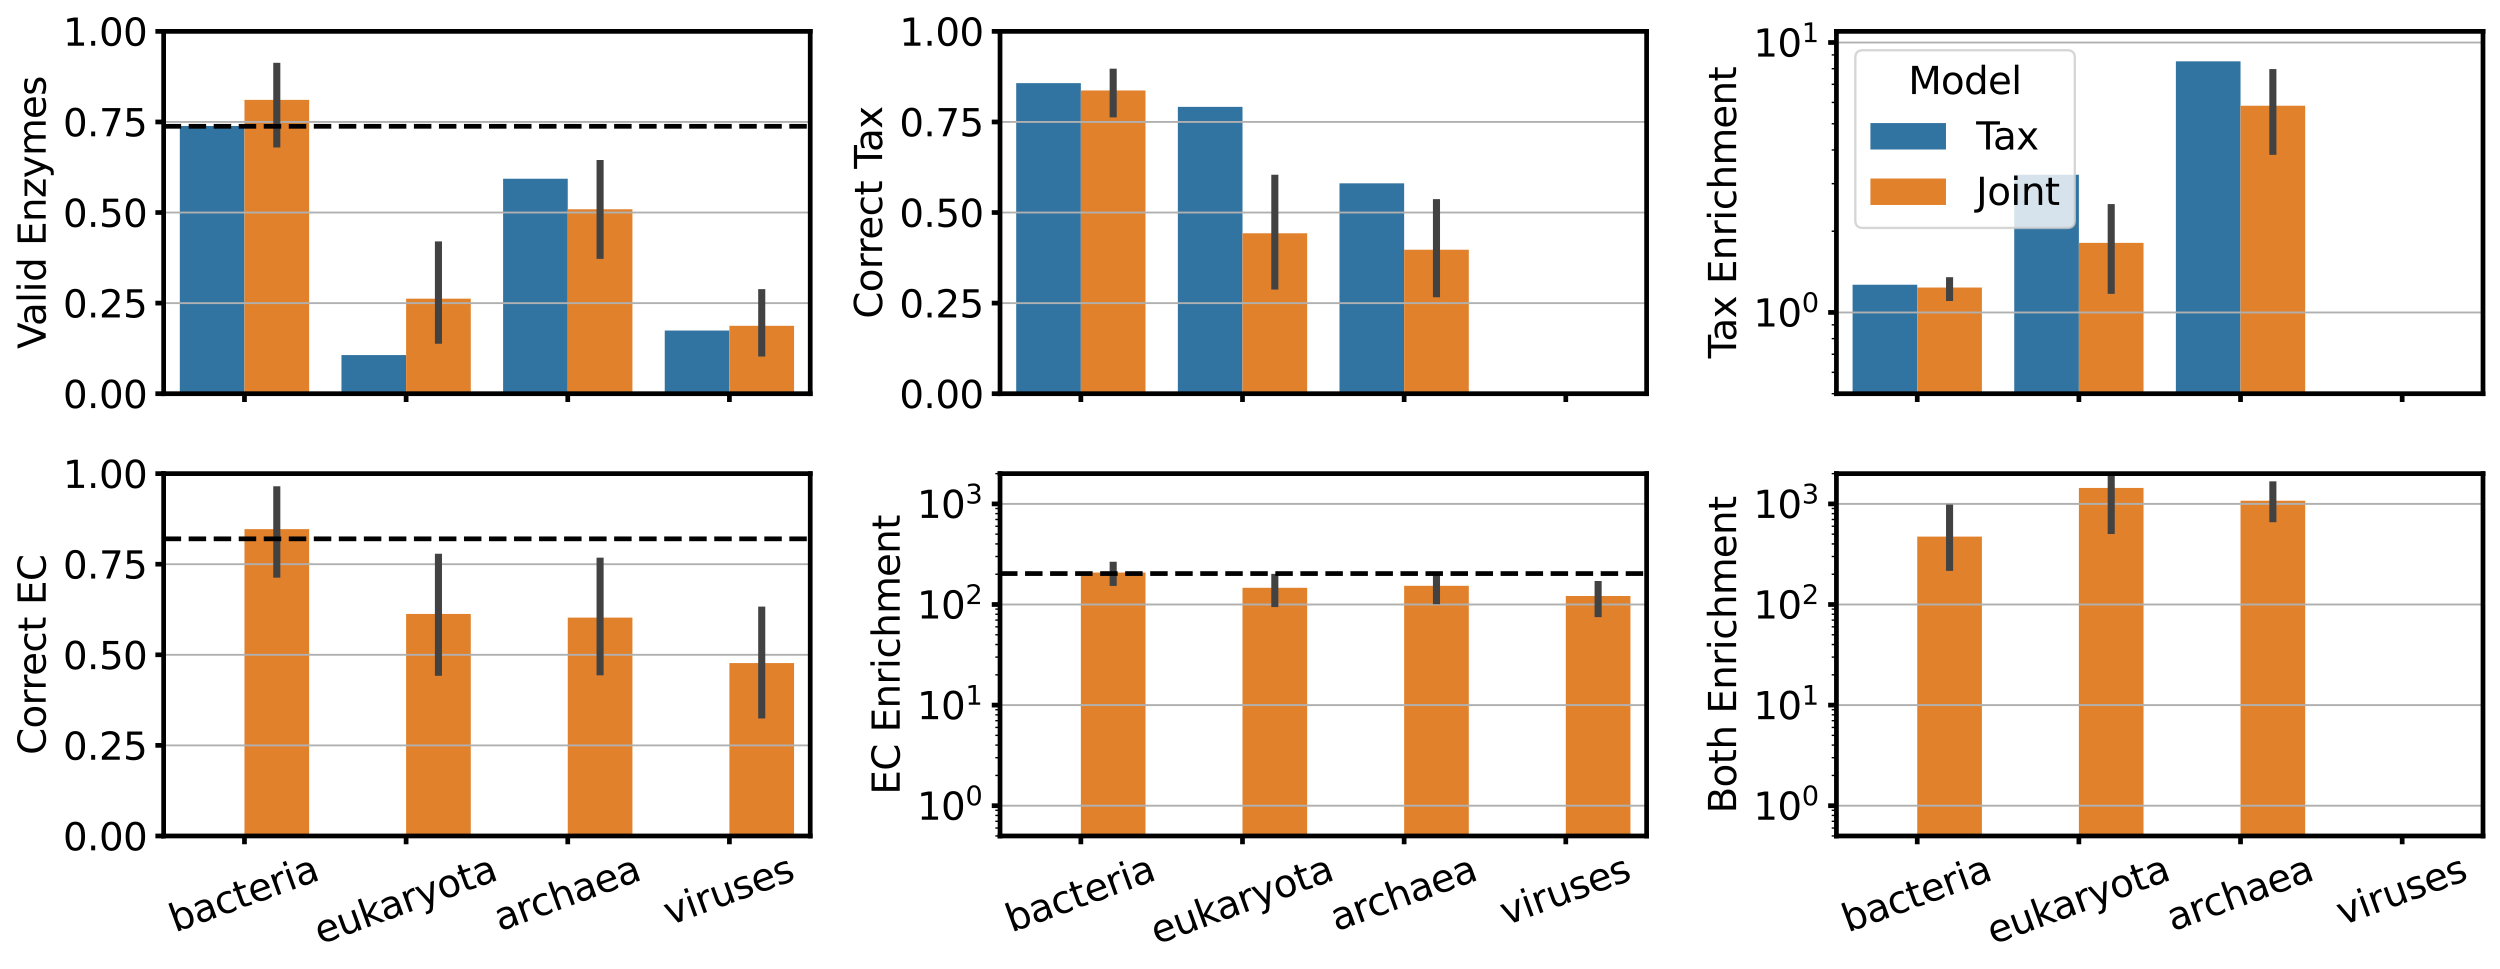 <?xml version="1.0" encoding="utf-8" standalone="no"?>
<!DOCTYPE svg PUBLIC "-//W3C//DTD SVG 1.1//EN"
  "http://www.w3.org/Graphics/SVG/1.1/DTD/svg11.dtd">
<svg xmlns:xlink="http://www.w3.org/1999/xlink" width="1058.84pt" height="410.415pt" viewBox="0 0 1058.84 410.415" xmlns="http://www.w3.org/2000/svg" version="1.1">
 <defs>
  <style type="text/css">*{stroke-linejoin: round; stroke-linecap: butt}</style>
 </defs>
 <g id="figure_1">
  <g id="patch_1">
   <path d="M 0 410.415 
L 1058.84 410.415 
L 1058.84 0 
L 0 0 
z
" style="fill: #ffffff"/>
  </g>
  <g id="axes_1">
   <g id="patch_2">
    <path d="M 69.31 166.752 
L 343.16 166.752 
L 343.16 13.279 
L 69.31 13.279 
z
" style="fill: #ffffff"/>
   </g>
   <g id="patch_3">
    <path d="M 76.156 166.752 
L 103.541 166.752 
L 103.541 53.352 
L 76.156 53.352 
z
" clip-path="url(#pbc45ab32d7)" style="fill: #3274a1"/>
   </g>
   <g id="patch_4">
    <path d="M 144.619 166.752 
L 172.004 166.752 
L 172.004 150.382 
L 144.619 150.382 
z
" clip-path="url(#pbc45ab32d7)" style="fill: #3274a1"/>
   </g>
   <g id="patch_5">
    <path d="M 213.081 166.752 
L 240.466 166.752 
L 240.466 75.691 
L 213.081 75.691 
z
" clip-path="url(#pbc45ab32d7)" style="fill: #3274a1"/>
   </g>
   <g id="patch_6">
    <path d="M 281.544 166.752 
L 308.929 166.752 
L 308.929 139.98 
L 281.544 139.98 
z
" clip-path="url(#pbc45ab32d7)" style="fill: #3274a1"/>
   </g>
   <g id="patch_7">
    <path d="M 103.541 166.752 
L 130.926 166.752 
L 130.926 42.29 
L 103.541 42.29 
z
" clip-path="url(#pbc45ab32d7)" style="fill: #e1812c"/>
   </g>
   <g id="patch_8">
    <path d="M 172.004 166.752 
L 199.389 166.752 
L 199.389 126.487 
L 172.004 126.487 
z
" clip-path="url(#pbc45ab32d7)" style="fill: #e1812c"/>
   </g>
   <g id="patch_9">
    <path d="M 240.466 166.752 
L 267.851 166.752 
L 267.851 88.623 
L 240.466 88.623 
z
" clip-path="url(#pbc45ab32d7)" style="fill: #e1812c"/>
   </g>
   <g id="patch_10">
    <path d="M 308.929 166.752 
L 336.314 166.752 
L 336.314 137.983 
L 308.929 137.983 
z
" clip-path="url(#pbc45ab32d7)" style="fill: #e1812c"/>
   </g>
   <g id="matplotlib.axis_1">
    <g id="xtick_1">
     <g id="line2d_1">
      <defs>
       <path id="m53d42b7a45" d="M 0 0 
L 0 3.5 
" style="stroke: #000000; stroke-width: 2"/>
      </defs>
      <g>
       <use xlink:href="#m53d42b7a45" x="103.541" y="166.752" style="stroke: #000000; stroke-width: 2"/>
      </g>
     </g>
    </g>
    <g id="xtick_2">
     <g id="line2d_2">
      <g>
       <use xlink:href="#m53d42b7a45" x="172.004" y="166.752" style="stroke: #000000; stroke-width: 2"/>
      </g>
     </g>
    </g>
    <g id="xtick_3">
     <g id="line2d_3">
      <g>
       <use xlink:href="#m53d42b7a45" x="240.466" y="166.752" style="stroke: #000000; stroke-width: 2"/>
      </g>
     </g>
    </g>
    <g id="xtick_4">
     <g id="line2d_4">
      <g>
       <use xlink:href="#m53d42b7a45" x="308.929" y="166.752" style="stroke: #000000; stroke-width: 2"/>
      </g>
     </g>
    </g>
   </g>
   <g id="matplotlib.axis_2">
    <g id="ytick_1">
     <g id="line2d_5">
      <path d="M 69.31 166.752 
L 343.16 166.752 
" clip-path="url(#pbc45ab32d7)" style="fill: none; stroke: #b0b0b0; stroke-width: 0.8; stroke-linecap: square"/>
     </g>
     <g id="line2d_6">
      <defs>
       <path id="m72144f23e1" d="M 0 0 
L -3.5 0 
" style="stroke: #000000; stroke-width: 2"/>
      </defs>
      <g>
       <use xlink:href="#m72144f23e1" x="69.31" y="166.752" style="stroke: #000000; stroke-width: 2"/>
      </g>
     </g>
     <g id="text_1">
      <!-- 0.00 -->
      <g transform="translate(26.685 172.831) scale(0.16 -0.16)">
       <defs>
        <path id="DejaVuSans-30" d="M 2034 4250 
Q 1547 4250 1301 3770 
Q 1056 3291 1056 2328 
Q 1056 1369 1301 889 
Q 1547 409 2034 409 
Q 2525 409 2770 889 
Q 3016 1369 3016 2328 
Q 3016 3291 2770 3770 
Q 2525 4250 2034 4250 
z
M 2034 4750 
Q 2819 4750 3233 4129 
Q 3647 3509 3647 2328 
Q 3647 1150 3233 529 
Q 2819 -91 2034 -91 
Q 1250 -91 836 529 
Q 422 1150 422 2328 
Q 422 3509 836 4129 
Q 1250 4750 2034 4750 
z
" transform="scale(0.016)"/>
        <path id="DejaVuSans-2e" d="M 684 794 
L 1344 794 
L 1344 0 
L 684 0 
L 684 794 
z
" transform="scale(0.016)"/>
       </defs>
       <use xlink:href="#DejaVuSans-30"/>
       <use xlink:href="#DejaVuSans-2e" x="63.623"/>
       <use xlink:href="#DejaVuSans-30" x="95.41"/>
       <use xlink:href="#DejaVuSans-30" x="159.033"/>
      </g>
     </g>
    </g>
    <g id="ytick_2">
     <g id="line2d_7">
      <path d="M 69.31 128.384 
L 343.16 128.384 
" clip-path="url(#pbc45ab32d7)" style="fill: none; stroke: #b0b0b0; stroke-width: 0.8; stroke-linecap: square"/>
     </g>
     <g id="line2d_8">
      <g>
       <use xlink:href="#m72144f23e1" x="69.31" y="128.384" style="stroke: #000000; stroke-width: 2"/>
      </g>
     </g>
     <g id="text_2">
      <!-- 0.25 -->
      <g transform="translate(26.685 134.463) scale(0.16 -0.16)">
       <defs>
        <path id="DejaVuSans-32" d="M 1228 531 
L 3431 531 
L 3431 0 
L 469 0 
L 469 531 
Q 828 903 1448 1529 
Q 2069 2156 2228 2338 
Q 2531 2678 2651 2914 
Q 2772 3150 2772 3378 
Q 2772 3750 2511 3984 
Q 2250 4219 1831 4219 
Q 1534 4219 1204 4116 
Q 875 4013 500 3803 
L 500 4441 
Q 881 4594 1212 4672 
Q 1544 4750 1819 4750 
Q 2544 4750 2975 4387 
Q 3406 4025 3406 3419 
Q 3406 3131 3298 2873 
Q 3191 2616 2906 2266 
Q 2828 2175 2409 1742 
Q 1991 1309 1228 531 
z
" transform="scale(0.016)"/>
        <path id="DejaVuSans-35" d="M 691 4666 
L 3169 4666 
L 3169 4134 
L 1269 4134 
L 1269 2991 
Q 1406 3038 1543 3061 
Q 1681 3084 1819 3084 
Q 2600 3084 3056 2656 
Q 3513 2228 3513 1497 
Q 3513 744 3044 326 
Q 2575 -91 1722 -91 
Q 1428 -91 1123 -41 
Q 819 9 494 109 
L 494 744 
Q 775 591 1075 516 
Q 1375 441 1709 441 
Q 2250 441 2565 725 
Q 2881 1009 2881 1497 
Q 2881 1984 2565 2268 
Q 2250 2553 1709 2553 
Q 1456 2553 1204 2497 
Q 953 2441 691 2322 
L 691 4666 
z
" transform="scale(0.016)"/>
       </defs>
       <use xlink:href="#DejaVuSans-30"/>
       <use xlink:href="#DejaVuSans-2e" x="63.623"/>
       <use xlink:href="#DejaVuSans-32" x="95.41"/>
       <use xlink:href="#DejaVuSans-35" x="159.033"/>
      </g>
     </g>
    </g>
    <g id="ytick_3">
     <g id="line2d_9">
      <path d="M 69.31 90.016 
L 343.16 90.016 
" clip-path="url(#pbc45ab32d7)" style="fill: none; stroke: #b0b0b0; stroke-width: 0.8; stroke-linecap: square"/>
     </g>
     <g id="line2d_10">
      <g>
       <use xlink:href="#m72144f23e1" x="69.31" y="90.016" style="stroke: #000000; stroke-width: 2"/>
      </g>
     </g>
     <g id="text_3">
      <!-- 0.50 -->
      <g transform="translate(26.685 96.094) scale(0.16 -0.16)">
       <use xlink:href="#DejaVuSans-30"/>
       <use xlink:href="#DejaVuSans-2e" x="63.623"/>
       <use xlink:href="#DejaVuSans-35" x="95.41"/>
       <use xlink:href="#DejaVuSans-30" x="159.033"/>
      </g>
     </g>
    </g>
    <g id="ytick_4">
     <g id="line2d_11">
      <path d="M 69.31 51.647 
L 343.16 51.647 
" clip-path="url(#pbc45ab32d7)" style="fill: none; stroke: #b0b0b0; stroke-width: 0.8; stroke-linecap: square"/>
     </g>
     <g id="line2d_12">
      <g>
       <use xlink:href="#m72144f23e1" x="69.31" y="51.647" style="stroke: #000000; stroke-width: 2"/>
      </g>
     </g>
     <g id="text_4">
      <!-- 0.75 -->
      <g transform="translate(26.685 57.726) scale(0.16 -0.16)">
       <defs>
        <path id="DejaVuSans-37" d="M 525 4666 
L 3525 4666 
L 3525 4397 
L 1831 0 
L 1172 0 
L 2766 4134 
L 525 4134 
L 525 4666 
z
" transform="scale(0.016)"/>
       </defs>
       <use xlink:href="#DejaVuSans-30"/>
       <use xlink:href="#DejaVuSans-2e" x="63.623"/>
       <use xlink:href="#DejaVuSans-37" x="95.41"/>
       <use xlink:href="#DejaVuSans-35" x="159.033"/>
      </g>
     </g>
    </g>
    <g id="ytick_5">
     <g id="line2d_13">
      <path d="M 69.31 13.279 
L 343.16 13.279 
" clip-path="url(#pbc45ab32d7)" style="fill: none; stroke: #b0b0b0; stroke-width: 0.8; stroke-linecap: square"/>
     </g>
     <g id="line2d_14">
      <g>
       <use xlink:href="#m72144f23e1" x="69.31" y="13.279" style="stroke: #000000; stroke-width: 2"/>
      </g>
     </g>
     <g id="text_5">
      <!-- 1.00 -->
      <g transform="translate(26.685 19.358) scale(0.16 -0.16)">
       <defs>
        <path id="DejaVuSans-31" d="M 794 531 
L 1825 531 
L 1825 4091 
L 703 3866 
L 703 4441 
L 1819 4666 
L 2450 4666 
L 2450 531 
L 3481 531 
L 3481 0 
L 794 0 
L 794 531 
z
" transform="scale(0.016)"/>
       </defs>
       <use xlink:href="#DejaVuSans-31"/>
       <use xlink:href="#DejaVuSans-2e" x="63.623"/>
       <use xlink:href="#DejaVuSans-30" x="95.41"/>
       <use xlink:href="#DejaVuSans-30" x="159.033"/>
      </g>
     </g>
    </g>
    <g id="text_6">
     <!-- Valid Enzymes -->
     <g transform="translate(19.358 147.778) rotate(-90) scale(0.16 -0.16)">
      <defs>
       <path id="DejaVuSans-56" d="M 1831 0 
L 50 4666 
L 709 4666 
L 2188 738 
L 3669 4666 
L 4325 4666 
L 2547 0 
L 1831 0 
z
" transform="scale(0.016)"/>
       <path id="DejaVuSans-61" d="M 2194 1759 
Q 1497 1759 1228 1600 
Q 959 1441 959 1056 
Q 959 750 1161 570 
Q 1363 391 1709 391 
Q 2188 391 2477 730 
Q 2766 1069 2766 1631 
L 2766 1759 
L 2194 1759 
z
M 3341 1997 
L 3341 0 
L 2766 0 
L 2766 531 
Q 2569 213 2275 61 
Q 1981 -91 1556 -91 
Q 1019 -91 701 211 
Q 384 513 384 1019 
Q 384 1609 779 1909 
Q 1175 2209 1959 2209 
L 2766 2209 
L 2766 2266 
Q 2766 2663 2505 2880 
Q 2244 3097 1772 3097 
Q 1472 3097 1187 3025 
Q 903 2953 641 2809 
L 641 3341 
Q 956 3463 1253 3523 
Q 1550 3584 1831 3584 
Q 2591 3584 2966 3190 
Q 3341 2797 3341 1997 
z
" transform="scale(0.016)"/>
       <path id="DejaVuSans-6c" d="M 603 4863 
L 1178 4863 
L 1178 0 
L 603 0 
L 603 4863 
z
" transform="scale(0.016)"/>
       <path id="DejaVuSans-69" d="M 603 3500 
L 1178 3500 
L 1178 0 
L 603 0 
L 603 3500 
z
M 603 4863 
L 1178 4863 
L 1178 4134 
L 603 4134 
L 603 4863 
z
" transform="scale(0.016)"/>
       <path id="DejaVuSans-64" d="M 2906 2969 
L 2906 4863 
L 3481 4863 
L 3481 0 
L 2906 0 
L 2906 525 
Q 2725 213 2448 61 
Q 2172 -91 1784 -91 
Q 1150 -91 751 415 
Q 353 922 353 1747 
Q 353 2572 751 3078 
Q 1150 3584 1784 3584 
Q 2172 3584 2448 3432 
Q 2725 3281 2906 2969 
z
M 947 1747 
Q 947 1113 1208 752 
Q 1469 391 1925 391 
Q 2381 391 2643 752 
Q 2906 1113 2906 1747 
Q 2906 2381 2643 2742 
Q 2381 3103 1925 3103 
Q 1469 3103 1208 2742 
Q 947 2381 947 1747 
z
" transform="scale(0.016)"/>
       <path id="DejaVuSans-20" transform="scale(0.016)"/>
       <path id="DejaVuSans-45" d="M 628 4666 
L 3578 4666 
L 3578 4134 
L 1259 4134 
L 1259 2753 
L 3481 2753 
L 3481 2222 
L 1259 2222 
L 1259 531 
L 3634 531 
L 3634 0 
L 628 0 
L 628 4666 
z
" transform="scale(0.016)"/>
       <path id="DejaVuSans-6e" d="M 3513 2113 
L 3513 0 
L 2938 0 
L 2938 2094 
Q 2938 2591 2744 2837 
Q 2550 3084 2163 3084 
Q 1697 3084 1428 2787 
Q 1159 2491 1159 1978 
L 1159 0 
L 581 0 
L 581 3500 
L 1159 3500 
L 1159 2956 
Q 1366 3272 1645 3428 
Q 1925 3584 2291 3584 
Q 2894 3584 3203 3211 
Q 3513 2838 3513 2113 
z
" transform="scale(0.016)"/>
       <path id="DejaVuSans-7a" d="M 353 3500 
L 3084 3500 
L 3084 2975 
L 922 459 
L 3084 459 
L 3084 0 
L 275 0 
L 275 525 
L 2438 3041 
L 353 3041 
L 353 3500 
z
" transform="scale(0.016)"/>
       <path id="DejaVuSans-79" d="M 2059 -325 
Q 1816 -950 1584 -1140 
Q 1353 -1331 966 -1331 
L 506 -1331 
L 506 -850 
L 844 -850 
Q 1081 -850 1212 -737 
Q 1344 -625 1503 -206 
L 1606 56 
L 191 3500 
L 800 3500 
L 1894 763 
L 2988 3500 
L 3597 3500 
L 2059 -325 
z
" transform="scale(0.016)"/>
       <path id="DejaVuSans-6d" d="M 3328 2828 
Q 3544 3216 3844 3400 
Q 4144 3584 4550 3584 
Q 5097 3584 5394 3201 
Q 5691 2819 5691 2113 
L 5691 0 
L 5113 0 
L 5113 2094 
Q 5113 2597 4934 2840 
Q 4756 3084 4391 3084 
Q 3944 3084 3684 2787 
Q 3425 2491 3425 1978 
L 3425 0 
L 2847 0 
L 2847 2094 
Q 2847 2600 2669 2842 
Q 2491 3084 2119 3084 
Q 1678 3084 1418 2786 
Q 1159 2488 1159 1978 
L 1159 0 
L 581 0 
L 581 3500 
L 1159 3500 
L 1159 2956 
Q 1356 3278 1631 3431 
Q 1906 3584 2284 3584 
Q 2666 3584 2933 3390 
Q 3200 3197 3328 2828 
z
" transform="scale(0.016)"/>
       <path id="DejaVuSans-65" d="M 3597 1894 
L 3597 1613 
L 953 1613 
Q 991 1019 1311 708 
Q 1631 397 2203 397 
Q 2534 397 2845 478 
Q 3156 559 3463 722 
L 3463 178 
Q 3153 47 2828 -22 
Q 2503 -91 2169 -91 
Q 1331 -91 842 396 
Q 353 884 353 1716 
Q 353 2575 817 3079 
Q 1281 3584 2069 3584 
Q 2775 3584 3186 3129 
Q 3597 2675 3597 1894 
z
M 3022 2063 
Q 3016 2534 2758 2815 
Q 2500 3097 2075 3097 
Q 1594 3097 1305 2825 
Q 1016 2553 972 2059 
L 3022 2063 
z
" transform="scale(0.016)"/>
       <path id="DejaVuSans-73" d="M 2834 3397 
L 2834 2853 
Q 2591 2978 2328 3040 
Q 2066 3103 1784 3103 
Q 1356 3103 1142 2972 
Q 928 2841 928 2578 
Q 928 2378 1081 2264 
Q 1234 2150 1697 2047 
L 1894 2003 
Q 2506 1872 2764 1633 
Q 3022 1394 3022 966 
Q 3022 478 2636 193 
Q 2250 -91 1575 -91 
Q 1294 -91 989 -36 
Q 684 19 347 128 
L 347 722 
Q 666 556 975 473 
Q 1284 391 1588 391 
Q 1994 391 2212 530 
Q 2431 669 2431 922 
Q 2431 1156 2273 1281 
Q 2116 1406 1581 1522 
L 1381 1569 
Q 847 1681 609 1914 
Q 372 2147 372 2553 
Q 372 3047 722 3315 
Q 1072 3584 1716 3584 
Q 2034 3584 2315 3537 
Q 2597 3491 2834 3397 
z
" transform="scale(0.016)"/>
      </defs>
      <use xlink:href="#DejaVuSans-56"/>
      <use xlink:href="#DejaVuSans-61" x="60.658"/>
      <use xlink:href="#DejaVuSans-6c" x="121.938"/>
      <use xlink:href="#DejaVuSans-69" x="149.721"/>
      <use xlink:href="#DejaVuSans-64" x="177.504"/>
      <use xlink:href="#DejaVuSans-20" x="240.98"/>
      <use xlink:href="#DejaVuSans-45" x="272.768"/>
      <use xlink:href="#DejaVuSans-6e" x="335.951"/>
      <use xlink:href="#DejaVuSans-7a" x="399.33"/>
      <use xlink:href="#DejaVuSans-79" x="451.82"/>
      <use xlink:href="#DejaVuSans-6d" x="511"/>
      <use xlink:href="#DejaVuSans-65" x="608.412"/>
      <use xlink:href="#DejaVuSans-73" x="669.936"/>
     </g>
    </g>
   </g>
   <g id="line2d_15">
    <path clip-path="url(#pbc45ab32d7)" style="fill: none; stroke: #424242; stroke-width: 3; stroke-linecap: square"/>
   </g>
   <g id="line2d_16">
    <path clip-path="url(#pbc45ab32d7)" style="fill: none; stroke: #424242; stroke-width: 3; stroke-linecap: square"/>
   </g>
   <g id="line2d_17">
    <path clip-path="url(#pbc45ab32d7)" style="fill: none; stroke: #424242; stroke-width: 3; stroke-linecap: square"/>
   </g>
   <g id="line2d_18">
    <path clip-path="url(#pbc45ab32d7)" style="fill: none; stroke: #424242; stroke-width: 3; stroke-linecap: square"/>
   </g>
   <g id="line2d_19">
    <path d="M 117.234 60.97 
L 117.234 28.107 
" clip-path="url(#pbc45ab32d7)" style="fill: none; stroke: #424242; stroke-width: 3; stroke-linecap: square"/>
   </g>
   <g id="line2d_20">
    <path d="M 185.696 144.095 
L 185.696 103.743 
" clip-path="url(#pbc45ab32d7)" style="fill: none; stroke: #424242; stroke-width: 3; stroke-linecap: square"/>
   </g>
   <g id="line2d_21">
    <path d="M 254.159 108.125 
L 254.159 69.265 
" clip-path="url(#pbc45ab32d7)" style="fill: none; stroke: #424242; stroke-width: 3; stroke-linecap: square"/>
   </g>
   <g id="line2d_22">
    <path d="M 322.621 149.504 
L 322.621 123.967 
" clip-path="url(#pbc45ab32d7)" style="fill: none; stroke: #424242; stroke-width: 3; stroke-linecap: square"/>
   </g>
   <g id="line2d_23">
    <path d="M 69.31 53.495 
L 343.16 53.495 
" clip-path="url(#pbc45ab32d7)" style="fill: none; stroke-dasharray: 7.4,3.2; stroke-dashoffset: 0; stroke: #000000; stroke-width: 2"/>
   </g>
   <g id="patch_11">
    <path d="M 69.31 166.752 
L 69.31 13.279 
" style="fill: none; stroke: #000000; stroke-width: 2; stroke-linejoin: miter; stroke-linecap: square"/>
   </g>
   <g id="patch_12">
    <path d="M 343.16 166.752 
L 343.16 13.279 
" style="fill: none; stroke: #000000; stroke-width: 2; stroke-linejoin: miter; stroke-linecap: square"/>
   </g>
   <g id="patch_13">
    <path d="M 69.31 166.752 
L 343.16 166.752 
" style="fill: none; stroke: #000000; stroke-width: 2; stroke-linejoin: miter; stroke-linecap: square"/>
   </g>
   <g id="patch_14">
    <path d="M 69.31 13.279 
L 343.16 13.279 
" style="fill: none; stroke: #000000; stroke-width: 2; stroke-linejoin: miter; stroke-linecap: square"/>
   </g>
  </g>
  <g id="axes_2">
   <g id="patch_15">
    <path d="M 423.55 166.752 
L 697.4 166.752 
L 697.4 13.279 
L 423.55 13.279 
z
" style="fill: #ffffff"/>
   </g>
   <g id="patch_16">
    <path d="M 430.396 166.752 
L 457.781 166.752 
L 457.781 35.204 
L 430.396 35.204 
z
" clip-path="url(#pb3992c0b34)" style="fill: #3274a1"/>
   </g>
   <g id="patch_17">
    <path d="M 498.859 166.752 
L 526.244 166.752 
L 526.244 45.252 
L 498.859 45.252 
z
" clip-path="url(#pb3992c0b34)" style="fill: #3274a1"/>
   </g>
   <g id="patch_18">
    <path d="M 567.321 166.752 
L 594.706 166.752 
L 594.706 77.657 
L 567.321 77.657 
z
" clip-path="url(#pb3992c0b34)" style="fill: #3274a1"/>
   </g>
   <g id="patch_19">
    <path d="M 635.784 166.752 
L 663.169 166.752 
L 663.169 166.752 
L 635.784 166.752 
z
" clip-path="url(#pb3992c0b34)" style="fill: #3274a1"/>
   </g>
   <g id="patch_20">
    <path d="M 457.781 166.752 
L 485.166 166.752 
L 485.166 38.325 
L 457.781 38.325 
z
" clip-path="url(#pb3992c0b34)" style="fill: #e1812c"/>
   </g>
   <g id="patch_21">
    <path d="M 526.244 166.752 
L 553.629 166.752 
L 553.629 98.801 
L 526.244 98.801 
z
" clip-path="url(#pb3992c0b34)" style="fill: #e1812c"/>
   </g>
   <g id="patch_22">
    <path d="M 594.706 166.752 
L 622.091 166.752 
L 622.091 105.763 
L 594.706 105.763 
z
" clip-path="url(#pb3992c0b34)" style="fill: #e1812c"/>
   </g>
   <g id="patch_23">
    <path d="M 663.169 166.752 
L 690.554 166.752 
L 690.554 166.752 
L 663.169 166.752 
z
" clip-path="url(#pb3992c0b34)" style="fill: #e1812c"/>
   </g>
   <g id="matplotlib.axis_3">
    <g id="xtick_5">
     <g id="line2d_24">
      <g>
       <use xlink:href="#m53d42b7a45" x="457.781" y="166.752" style="stroke: #000000; stroke-width: 2"/>
      </g>
     </g>
    </g>
    <g id="xtick_6">
     <g id="line2d_25">
      <g>
       <use xlink:href="#m53d42b7a45" x="526.244" y="166.752" style="stroke: #000000; stroke-width: 2"/>
      </g>
     </g>
    </g>
    <g id="xtick_7">
     <g id="line2d_26">
      <g>
       <use xlink:href="#m53d42b7a45" x="594.706" y="166.752" style="stroke: #000000; stroke-width: 2"/>
      </g>
     </g>
    </g>
    <g id="xtick_8">
     <g id="line2d_27">
      <g>
       <use xlink:href="#m53d42b7a45" x="663.169" y="166.752" style="stroke: #000000; stroke-width: 2"/>
      </g>
     </g>
    </g>
   </g>
   <g id="matplotlib.axis_4">
    <g id="ytick_6">
     <g id="line2d_28">
      <path d="M 423.55 166.752 
L 697.4 166.752 
" clip-path="url(#pb3992c0b34)" style="fill: none; stroke: #b0b0b0; stroke-width: 0.8; stroke-linecap: square"/>
     </g>
     <g id="line2d_29">
      <g>
       <use xlink:href="#m72144f23e1" x="423.55" y="166.752" style="stroke: #000000; stroke-width: 2"/>
      </g>
     </g>
     <g id="text_7">
      <!-- 0.00 -->
      <g transform="translate(380.925 172.831) scale(0.16 -0.16)">
       <use xlink:href="#DejaVuSans-30"/>
       <use xlink:href="#DejaVuSans-2e" x="63.623"/>
       <use xlink:href="#DejaVuSans-30" x="95.41"/>
       <use xlink:href="#DejaVuSans-30" x="159.033"/>
      </g>
     </g>
    </g>
    <g id="ytick_7">
     <g id="line2d_30">
      <path d="M 423.55 128.384 
L 697.4 128.384 
" clip-path="url(#pb3992c0b34)" style="fill: none; stroke: #b0b0b0; stroke-width: 0.8; stroke-linecap: square"/>
     </g>
     <g id="line2d_31">
      <g>
       <use xlink:href="#m72144f23e1" x="423.55" y="128.384" style="stroke: #000000; stroke-width: 2"/>
      </g>
     </g>
     <g id="text_8">
      <!-- 0.25 -->
      <g transform="translate(380.925 134.463) scale(0.16 -0.16)">
       <use xlink:href="#DejaVuSans-30"/>
       <use xlink:href="#DejaVuSans-2e" x="63.623"/>
       <use xlink:href="#DejaVuSans-32" x="95.41"/>
       <use xlink:href="#DejaVuSans-35" x="159.033"/>
      </g>
     </g>
    </g>
    <g id="ytick_8">
     <g id="line2d_32">
      <path d="M 423.55 90.016 
L 697.4 90.016 
" clip-path="url(#pb3992c0b34)" style="fill: none; stroke: #b0b0b0; stroke-width: 0.8; stroke-linecap: square"/>
     </g>
     <g id="line2d_33">
      <g>
       <use xlink:href="#m72144f23e1" x="423.55" y="90.016" style="stroke: #000000; stroke-width: 2"/>
      </g>
     </g>
     <g id="text_9">
      <!-- 0.50 -->
      <g transform="translate(380.925 96.094) scale(0.16 -0.16)">
       <use xlink:href="#DejaVuSans-30"/>
       <use xlink:href="#DejaVuSans-2e" x="63.623"/>
       <use xlink:href="#DejaVuSans-35" x="95.41"/>
       <use xlink:href="#DejaVuSans-30" x="159.033"/>
      </g>
     </g>
    </g>
    <g id="ytick_9">
     <g id="line2d_34">
      <path d="M 423.55 51.647 
L 697.4 51.647 
" clip-path="url(#pb3992c0b34)" style="fill: none; stroke: #b0b0b0; stroke-width: 0.8; stroke-linecap: square"/>
     </g>
     <g id="line2d_35">
      <g>
       <use xlink:href="#m72144f23e1" x="423.55" y="51.647" style="stroke: #000000; stroke-width: 2"/>
      </g>
     </g>
     <g id="text_10">
      <!-- 0.75 -->
      <g transform="translate(380.925 57.726) scale(0.16 -0.16)">
       <use xlink:href="#DejaVuSans-30"/>
       <use xlink:href="#DejaVuSans-2e" x="63.623"/>
       <use xlink:href="#DejaVuSans-37" x="95.41"/>
       <use xlink:href="#DejaVuSans-35" x="159.033"/>
      </g>
     </g>
    </g>
    <g id="ytick_10">
     <g id="line2d_36">
      <path d="M 423.55 13.279 
L 697.4 13.279 
" clip-path="url(#pb3992c0b34)" style="fill: none; stroke: #b0b0b0; stroke-width: 0.8; stroke-linecap: square"/>
     </g>
     <g id="line2d_37">
      <g>
       <use xlink:href="#m72144f23e1" x="423.55" y="13.279" style="stroke: #000000; stroke-width: 2"/>
      </g>
     </g>
     <g id="text_11">
      <!-- 1.00 -->
      <g transform="translate(380.925 19.358) scale(0.16 -0.16)">
       <use xlink:href="#DejaVuSans-31"/>
       <use xlink:href="#DejaVuSans-2e" x="63.623"/>
       <use xlink:href="#DejaVuSans-30" x="95.41"/>
       <use xlink:href="#DejaVuSans-30" x="159.033"/>
      </g>
     </g>
    </g>
    <g id="text_12">
     <!-- Correct Tax -->
     <g transform="translate(373.598 134.958) rotate(-90) scale(0.16 -0.16)">
      <defs>
       <path id="DejaVuSans-43" d="M 4122 4306 
L 4122 3641 
Q 3803 3938 3442 4084 
Q 3081 4231 2675 4231 
Q 1875 4231 1450 3742 
Q 1025 3253 1025 2328 
Q 1025 1406 1450 917 
Q 1875 428 2675 428 
Q 3081 428 3442 575 
Q 3803 722 4122 1019 
L 4122 359 
Q 3791 134 3420 21 
Q 3050 -91 2638 -91 
Q 1578 -91 968 557 
Q 359 1206 359 2328 
Q 359 3453 968 4101 
Q 1578 4750 2638 4750 
Q 3056 4750 3426 4639 
Q 3797 4528 4122 4306 
z
" transform="scale(0.016)"/>
       <path id="DejaVuSans-6f" d="M 1959 3097 
Q 1497 3097 1228 2736 
Q 959 2375 959 1747 
Q 959 1119 1226 758 
Q 1494 397 1959 397 
Q 2419 397 2687 759 
Q 2956 1122 2956 1747 
Q 2956 2369 2687 2733 
Q 2419 3097 1959 3097 
z
M 1959 3584 
Q 2709 3584 3137 3096 
Q 3566 2609 3566 1747 
Q 3566 888 3137 398 
Q 2709 -91 1959 -91 
Q 1206 -91 779 398 
Q 353 888 353 1747 
Q 353 2609 779 3096 
Q 1206 3584 1959 3584 
z
" transform="scale(0.016)"/>
       <path id="DejaVuSans-72" d="M 2631 2963 
Q 2534 3019 2420 3045 
Q 2306 3072 2169 3072 
Q 1681 3072 1420 2755 
Q 1159 2438 1159 1844 
L 1159 0 
L 581 0 
L 581 3500 
L 1159 3500 
L 1159 2956 
Q 1341 3275 1631 3429 
Q 1922 3584 2338 3584 
Q 2397 3584 2469 3576 
Q 2541 3569 2628 3553 
L 2631 2963 
z
" transform="scale(0.016)"/>
       <path id="DejaVuSans-63" d="M 3122 3366 
L 3122 2828 
Q 2878 2963 2633 3030 
Q 2388 3097 2138 3097 
Q 1578 3097 1268 2742 
Q 959 2388 959 1747 
Q 959 1106 1268 751 
Q 1578 397 2138 397 
Q 2388 397 2633 464 
Q 2878 531 3122 666 
L 3122 134 
Q 2881 22 2623 -34 
Q 2366 -91 2075 -91 
Q 1284 -91 818 406 
Q 353 903 353 1747 
Q 353 2603 823 3093 
Q 1294 3584 2113 3584 
Q 2378 3584 2631 3529 
Q 2884 3475 3122 3366 
z
" transform="scale(0.016)"/>
       <path id="DejaVuSans-74" d="M 1172 4494 
L 1172 3500 
L 2356 3500 
L 2356 3053 
L 1172 3053 
L 1172 1153 
Q 1172 725 1289 603 
Q 1406 481 1766 481 
L 2356 481 
L 2356 0 
L 1766 0 
Q 1100 0 847 248 
Q 594 497 594 1153 
L 594 3053 
L 172 3053 
L 172 3500 
L 594 3500 
L 594 4494 
L 1172 4494 
z
" transform="scale(0.016)"/>
       <path id="DejaVuSans-54" d="M -19 4666 
L 3928 4666 
L 3928 4134 
L 2272 4134 
L 2272 0 
L 1638 0 
L 1638 4134 
L -19 4134 
L -19 4666 
z
" transform="scale(0.016)"/>
       <path id="DejaVuSans-78" d="M 3513 3500 
L 2247 1797 
L 3578 0 
L 2900 0 
L 1881 1375 
L 863 0 
L 184 0 
L 1544 1831 
L 300 3500 
L 978 3500 
L 1906 2253 
L 2834 3500 
L 3513 3500 
z
" transform="scale(0.016)"/>
      </defs>
      <use xlink:href="#DejaVuSans-43"/>
      <use xlink:href="#DejaVuSans-6f" x="69.824"/>
      <use xlink:href="#DejaVuSans-72" x="131.006"/>
      <use xlink:href="#DejaVuSans-72" x="170.369"/>
      <use xlink:href="#DejaVuSans-65" x="209.232"/>
      <use xlink:href="#DejaVuSans-63" x="270.756"/>
      <use xlink:href="#DejaVuSans-74" x="325.736"/>
      <use xlink:href="#DejaVuSans-20" x="364.945"/>
      <use xlink:href="#DejaVuSans-54" x="396.732"/>
      <use xlink:href="#DejaVuSans-61" x="441.316"/>
      <use xlink:href="#DejaVuSans-78" x="502.596"/>
     </g>
    </g>
   </g>
   <g id="line2d_38">
    <path clip-path="url(#pb3992c0b34)" style="fill: none; stroke: #424242; stroke-width: 3; stroke-linecap: square"/>
   </g>
   <g id="line2d_39">
    <path clip-path="url(#pb3992c0b34)" style="fill: none; stroke: #424242; stroke-width: 3; stroke-linecap: square"/>
   </g>
   <g id="line2d_40">
    <path clip-path="url(#pb3992c0b34)" style="fill: none; stroke: #424242; stroke-width: 3; stroke-linecap: square"/>
   </g>
   <g id="line2d_41">
    <path clip-path="url(#pb3992c0b34)" style="fill: none; stroke: #424242; stroke-width: 3; stroke-linecap: square"/>
   </g>
   <g id="line2d_42">
    <path d="M 471.474 48.228 
L 471.474 30.597 
" clip-path="url(#pb3992c0b34)" style="fill: none; stroke: #424242; stroke-width: 3; stroke-linecap: square"/>
   </g>
   <g id="line2d_43">
    <path d="M 539.936 121.121 
L 539.936 75.506 
" clip-path="url(#pb3992c0b34)" style="fill: none; stroke: #424242; stroke-width: 3; stroke-linecap: square"/>
   </g>
   <g id="line2d_44">
    <path d="M 608.399 124.391 
L 608.399 85.842 
" clip-path="url(#pb3992c0b34)" style="fill: none; stroke: #424242; stroke-width: 3; stroke-linecap: square"/>
   </g>
   <g id="line2d_45">
    <path d="M 676.861 166.752 
L 676.861 166.752 
" clip-path="url(#pb3992c0b34)" style="fill: none; stroke: #424242; stroke-width: 3; stroke-linecap: square"/>
   </g>
   <g id="patch_24">
    <path d="M 423.55 166.752 
L 423.55 13.279 
" style="fill: none; stroke: #000000; stroke-width: 2; stroke-linejoin: miter; stroke-linecap: square"/>
   </g>
   <g id="patch_25">
    <path d="M 697.4 166.752 
L 697.4 13.279 
" style="fill: none; stroke: #000000; stroke-width: 2; stroke-linejoin: miter; stroke-linecap: square"/>
   </g>
   <g id="patch_26">
    <path d="M 423.55 166.752 
L 697.4 166.752 
" style="fill: none; stroke: #000000; stroke-width: 2; stroke-linejoin: miter; stroke-linecap: square"/>
   </g>
   <g id="patch_27">
    <path d="M 423.55 13.279 
L 697.4 13.279 
" style="fill: none; stroke: #000000; stroke-width: 2; stroke-linejoin: miter; stroke-linecap: square"/>
   </g>
  </g>
  <g id="axes_3">
   <g id="patch_28">
    <path d="M 777.79 166.752 
L 1051.64 166.752 
L 1051.64 13.279 
L 777.79 13.279 
z
" style="fill: #ffffff"/>
   </g>
   <g id="patch_29">
    <path d="M 784.636 114458.252 
L 812.021 114458.252 
L 812.021 120.598 
L 784.636 120.598 
z
" clip-path="url(#p967256ba46)" style="fill: #3274a1"/>
   </g>
   <g id="patch_30">
    <path d="M 853.099 114458.252 
L 880.484 114458.252 
L 880.484 74.018 
L 853.099 74.018 
z
" clip-path="url(#p967256ba46)" style="fill: #3274a1"/>
   </g>
   <g id="patch_31">
    <path d="M 921.561 114458.252 
L 948.946 114458.252 
L 948.946 25.974 
L 921.561 25.974 
z
" clip-path="url(#p967256ba46)" style="fill: #3274a1"/>
   </g>
   <g id="patch_32">
    <path d="M 990.024 114458.252 
L 1017.409 114458.252 
L 1017.409 114458.252 
L 990.024 114458.252 
z
" clip-path="url(#p967256ba46)" style="fill: #3274a1"/>
   </g>
   <g id="patch_33">
    <path d="M 812.021 114458.252 
L 839.406 114458.252 
L 839.406 121.79 
L 812.021 121.79 
z
" clip-path="url(#p967256ba46)" style="fill: #e1812c"/>
   </g>
   <g id="patch_34">
    <path d="M 880.484 114458.252 
L 907.869 114458.252 
L 907.869 102.872 
L 880.484 102.872 
z
" clip-path="url(#p967256ba46)" style="fill: #e1812c"/>
   </g>
   <g id="patch_35">
    <path d="M 948.946 114458.252 
L 976.331 114458.252 
L 976.331 44.792 
L 948.946 44.792 
z
" clip-path="url(#p967256ba46)" style="fill: #e1812c"/>
   </g>
   <g id="patch_36">
    <path d="M 1017.409 114458.252 
L 1044.794 114458.252 
L 1044.794 114458.252 
L 1017.409 114458.252 
z
" clip-path="url(#p967256ba46)" style="fill: #e1812c"/>
   </g>
   <g id="patch_37">
    <path d="M 812.021 114458.252 
L 812.021 114458.252 
L 812.021 114458.252 
L 812.021 114458.252 
z
" clip-path="url(#p967256ba46)" style="fill: #3274a1"/>
   </g>
   <g id="patch_38">
    <path d="M 812.021 114458.252 
L 812.021 114458.252 
L 812.021 114458.252 
L 812.021 114458.252 
z
" clip-path="url(#p967256ba46)" style="fill: #e1812c"/>
   </g>
   <g id="matplotlib.axis_5">
    <g id="xtick_9">
     <g id="line2d_46">
      <g>
       <use xlink:href="#m53d42b7a45" x="812.021" y="166.752" style="stroke: #000000; stroke-width: 2"/>
      </g>
     </g>
    </g>
    <g id="xtick_10">
     <g id="line2d_47">
      <g>
       <use xlink:href="#m53d42b7a45" x="880.484" y="166.752" style="stroke: #000000; stroke-width: 2"/>
      </g>
     </g>
    </g>
    <g id="xtick_11">
     <g id="line2d_48">
      <g>
       <use xlink:href="#m53d42b7a45" x="948.946" y="166.752" style="stroke: #000000; stroke-width: 2"/>
      </g>
     </g>
    </g>
    <g id="xtick_12">
     <g id="line2d_49">
      <g>
       <use xlink:href="#m53d42b7a45" x="1017.409" y="166.752" style="stroke: #000000; stroke-width: 2"/>
      </g>
     </g>
    </g>
   </g>
   <g id="matplotlib.axis_6">
    <g id="ytick_11">
     <g id="line2d_50">
      <path d="M 777.79 132.337 
L 1051.64 132.337 
" clip-path="url(#p967256ba46)" style="fill: none; stroke: #b0b0b0; stroke-width: 0.8; stroke-linecap: square"/>
     </g>
     <g id="line2d_51">
      <g>
       <use xlink:href="#m72144f23e1" x="777.79" y="132.337" style="stroke: #000000; stroke-width: 2"/>
      </g>
     </g>
     <g id="text_13">
      <!-- $\mathdefault{10^{0}}$ -->
      <g transform="translate(742.63 138.416) scale(0.16 -0.16)">
       <use xlink:href="#DejaVuSans-31" transform="translate(0 0.766)"/>
       <use xlink:href="#DejaVuSans-30" transform="translate(63.623 0.766)"/>
       <use xlink:href="#DejaVuSans-30" transform="translate(128.203 39.047) scale(0.7)"/>
      </g>
     </g>
    </g>
    <g id="ytick_12">
     <g id="line2d_52">
      <path d="M 777.79 18.011 
L 1051.64 18.011 
" clip-path="url(#p967256ba46)" style="fill: none; stroke: #b0b0b0; stroke-width: 0.8; stroke-linecap: square"/>
     </g>
     <g id="line2d_53">
      <g>
       <use xlink:href="#m72144f23e1" x="777.79" y="18.011" style="stroke: #000000; stroke-width: 2"/>
      </g>
     </g>
     <g id="text_14">
      <!-- $\mathdefault{10^{1}}$ -->
      <g transform="translate(742.63 24.09) scale(0.16 -0.16)">
       <use xlink:href="#DejaVuSans-31" transform="translate(0 0.684)"/>
       <use xlink:href="#DejaVuSans-30" transform="translate(63.623 0.684)"/>
       <use xlink:href="#DejaVuSans-31" transform="translate(128.203 38.966) scale(0.7)"/>
      </g>
     </g>
    </g>
    <g id="ytick_13">
     <g id="line2d_54">
      <defs>
       <path id="mb10dcb4a9d" d="M 0 0 
L -2 0 
" style="stroke: #000000; stroke-width: 0.6"/>
      </defs>
      <g>
       <use xlink:href="#mb10dcb4a9d" x="777.79" y="166.752" style="stroke: #000000; stroke-width: 0.6"/>
      </g>
     </g>
    </g>
    <g id="ytick_14">
     <g id="line2d_55">
      <g>
       <use xlink:href="#mb10dcb4a9d" x="777.79" y="157.7" style="stroke: #000000; stroke-width: 0.6"/>
      </g>
     </g>
    </g>
    <g id="ytick_15">
     <g id="line2d_56">
      <g>
       <use xlink:href="#mb10dcb4a9d" x="777.79" y="150.046" style="stroke: #000000; stroke-width: 0.6"/>
      </g>
     </g>
    </g>
    <g id="ytick_16">
     <g id="line2d_57">
      <g>
       <use xlink:href="#mb10dcb4a9d" x="777.79" y="143.416" style="stroke: #000000; stroke-width: 0.6"/>
      </g>
     </g>
    </g>
    <g id="ytick_17">
     <g id="line2d_58">
      <g>
       <use xlink:href="#mb10dcb4a9d" x="777.79" y="137.568" style="stroke: #000000; stroke-width: 0.6"/>
      </g>
     </g>
    </g>
    <g id="ytick_18">
     <g id="line2d_59">
      <g>
       <use xlink:href="#mb10dcb4a9d" x="777.79" y="97.921" style="stroke: #000000; stroke-width: 0.6"/>
      </g>
     </g>
    </g>
    <g id="ytick_19">
     <g id="line2d_60">
      <g>
       <use xlink:href="#mb10dcb4a9d" x="777.79" y="77.79" style="stroke: #000000; stroke-width: 0.6"/>
      </g>
     </g>
    </g>
    <g id="ytick_20">
     <g id="line2d_61">
      <g>
       <use xlink:href="#mb10dcb4a9d" x="777.79" y="63.506" style="stroke: #000000; stroke-width: 0.6"/>
      </g>
     </g>
    </g>
    <g id="ytick_21">
     <g id="line2d_62">
      <g>
       <use xlink:href="#mb10dcb4a9d" x="777.79" y="52.427" style="stroke: #000000; stroke-width: 0.6"/>
      </g>
     </g>
    </g>
    <g id="ytick_22">
     <g id="line2d_63">
      <g>
       <use xlink:href="#mb10dcb4a9d" x="777.79" y="43.374" style="stroke: #000000; stroke-width: 0.6"/>
      </g>
     </g>
    </g>
    <g id="ytick_23">
     <g id="line2d_64">
      <g>
       <use xlink:href="#mb10dcb4a9d" x="777.79" y="35.72" style="stroke: #000000; stroke-width: 0.6"/>
      </g>
     </g>
    </g>
    <g id="ytick_24">
     <g id="line2d_65">
      <g>
       <use xlink:href="#mb10dcb4a9d" x="777.79" y="29.09" style="stroke: #000000; stroke-width: 0.6"/>
      </g>
     </g>
    </g>
    <g id="ytick_25">
     <g id="line2d_66">
      <g>
       <use xlink:href="#mb10dcb4a9d" x="777.79" y="23.242" style="stroke: #000000; stroke-width: 0.6"/>
      </g>
     </g>
    </g>
    <g id="text_15">
     <!-- Tax Enrichment -->
     <g transform="translate(735.303 151.788) rotate(-90) scale(0.16 -0.16)">
      <defs>
       <path id="DejaVuSans-68" d="M 3513 2113 
L 3513 0 
L 2938 0 
L 2938 2094 
Q 2938 2591 2744 2837 
Q 2550 3084 2163 3084 
Q 1697 3084 1428 2787 
Q 1159 2491 1159 1978 
L 1159 0 
L 581 0 
L 581 4863 
L 1159 4863 
L 1159 2956 
Q 1366 3272 1645 3428 
Q 1925 3584 2291 3584 
Q 2894 3584 3203 3211 
Q 3513 2838 3513 2113 
z
" transform="scale(0.016)"/>
      </defs>
      <use xlink:href="#DejaVuSans-54"/>
      <use xlink:href="#DejaVuSans-61" x="44.584"/>
      <use xlink:href="#DejaVuSans-78" x="105.863"/>
      <use xlink:href="#DejaVuSans-20" x="165.043"/>
      <use xlink:href="#DejaVuSans-45" x="196.83"/>
      <use xlink:href="#DejaVuSans-6e" x="260.014"/>
      <use xlink:href="#DejaVuSans-72" x="323.393"/>
      <use xlink:href="#DejaVuSans-69" x="364.506"/>
      <use xlink:href="#DejaVuSans-63" x="392.289"/>
      <use xlink:href="#DejaVuSans-68" x="447.27"/>
      <use xlink:href="#DejaVuSans-6d" x="510.648"/>
      <use xlink:href="#DejaVuSans-65" x="608.061"/>
      <use xlink:href="#DejaVuSans-6e" x="669.584"/>
      <use xlink:href="#DejaVuSans-74" x="732.963"/>
     </g>
    </g>
   </g>
   <g id="line2d_67">
    <path clip-path="url(#p967256ba46)" style="fill: none; stroke: #424242; stroke-width: 3; stroke-linecap: square"/>
   </g>
   <g id="line2d_68">
    <path clip-path="url(#p967256ba46)" style="fill: none; stroke: #424242; stroke-width: 3; stroke-linecap: square"/>
   </g>
   <g id="line2d_69">
    <path clip-path="url(#p967256ba46)" style="fill: none; stroke: #424242; stroke-width: 3; stroke-linecap: square"/>
   </g>
   <g id="line2d_70">
    <path clip-path="url(#p967256ba46)" style="fill: none; stroke: #424242; stroke-width: 3; stroke-linecap: square"/>
   </g>
   <g id="line2d_71">
    <path d="M 825.714 125.996 
L 825.714 118.907 
" clip-path="url(#p967256ba46)" style="fill: none; stroke: #424242; stroke-width: 3; stroke-linecap: square"/>
   </g>
   <g id="line2d_72">
    <path d="M 894.176 122.961 
L 894.176 87.929 
" clip-path="url(#p967256ba46)" style="fill: none; stroke: #424242; stroke-width: 3; stroke-linecap: square"/>
   </g>
   <g id="line2d_73">
    <path d="M 962.639 64.099 
L 962.639 30.743 
" clip-path="url(#p967256ba46)" style="fill: none; stroke: #424242; stroke-width: 3; stroke-linecap: square"/>
   </g>
   <g id="line2d_74">
    <path clip-path="url(#p967256ba46)" style="fill: none; stroke: #424242; stroke-width: 3; stroke-linecap: square"/>
   </g>
   <g id="patch_39">
    <path d="M 777.79 166.752 
L 777.79 13.279 
" style="fill: none; stroke: #000000; stroke-width: 2; stroke-linejoin: miter; stroke-linecap: square"/>
   </g>
   <g id="patch_40">
    <path d="M 1051.64 166.752 
L 1051.64 13.279 
" style="fill: none; stroke: #000000; stroke-width: 2; stroke-linejoin: miter; stroke-linecap: square"/>
   </g>
   <g id="patch_41">
    <path d="M 777.79 166.752 
L 1051.64 166.752 
" style="fill: none; stroke: #000000; stroke-width: 2; stroke-linejoin: miter; stroke-linecap: square"/>
   </g>
   <g id="patch_42">
    <path d="M 777.79 13.279 
L 1051.64 13.279 
" style="fill: none; stroke: #000000; stroke-width: 2; stroke-linejoin: miter; stroke-linecap: square"/>
   </g>
   <g id="legend_1">
    <g id="patch_43">
     <path d="M 788.99 96.534 
L 875.558 96.534 
Q 878.758 96.534 878.758 93.334 
L 878.758 24.479 
Q 878.758 21.279 875.558 21.279 
L 788.99 21.279 
Q 785.79 21.279 785.79 24.479 
L 785.79 93.334 
Q 785.79 96.534 788.99 96.534 
z
" style="fill: #ffffff; opacity: 0.8; stroke: #cccccc; stroke-linejoin: miter"/>
    </g>
    <g id="text_16">
     <!-- Model -->
     <g transform="translate(808.253 39.836) scale(0.16 -0.16)">
      <defs>
       <path id="DejaVuSans-4d" d="M 628 4666 
L 1569 4666 
L 2759 1491 
L 3956 4666 
L 4897 4666 
L 4897 0 
L 4281 0 
L 4281 4097 
L 3078 897 
L 2444 897 
L 1241 4097 
L 1241 0 
L 628 0 
L 628 4666 
z
" transform="scale(0.016)"/>
      </defs>
      <use xlink:href="#DejaVuSans-4d"/>
      <use xlink:href="#DejaVuSans-6f" x="86.279"/>
      <use xlink:href="#DejaVuSans-64" x="147.461"/>
      <use xlink:href="#DejaVuSans-65" x="210.938"/>
      <use xlink:href="#DejaVuSans-6c" x="272.461"/>
     </g>
    </g>
    <g id="patch_44">
     <path d="M 792.19 63.321 
L 824.19 63.321 
L 824.19 52.121 
L 792.19 52.121 
z
" style="fill: #3274a1"/>
    </g>
    <g id="text_17">
     <!-- Tax -->
     <g transform="translate(836.99 63.321) scale(0.16 -0.16)">
      <use xlink:href="#DejaVuSans-54"/>
      <use xlink:href="#DejaVuSans-61" x="44.584"/>
      <use xlink:href="#DejaVuSans-78" x="105.863"/>
     </g>
    </g>
    <g id="patch_45">
     <path d="M 792.19 86.806 
L 824.19 86.806 
L 824.19 75.606 
L 792.19 75.606 
z
" style="fill: #e1812c"/>
    </g>
    <g id="text_18">
     <!-- Joint -->
     <g transform="translate(836.99 86.806) scale(0.16 -0.16)">
      <defs>
       <path id="DejaVuSans-4a" d="M 628 4666 
L 1259 4666 
L 1259 325 
Q 1259 -519 939 -900 
Q 619 -1281 -91 -1281 
L -331 -1281 
L -331 -750 
L -134 -750 
Q 284 -750 456 -515 
Q 628 -281 628 325 
L 628 4666 
z
" transform="scale(0.016)"/>
      </defs>
      <use xlink:href="#DejaVuSans-4a"/>
      <use xlink:href="#DejaVuSans-6f" x="29.492"/>
      <use xlink:href="#DejaVuSans-69" x="90.674"/>
      <use xlink:href="#DejaVuSans-6e" x="118.457"/>
      <use xlink:href="#DejaVuSans-74" x="181.836"/>
     </g>
    </g>
   </g>
  </g>
  <g id="axes_4">
   <g id="patch_46">
    <path d="M 69.31 354.066 
L 343.16 354.066 
L 343.16 200.592 
L 69.31 200.592 
z
" style="fill: #ffffff"/>
   </g>
   <g id="patch_47">
    <path d="M 103.541 354.066 
L 130.926 354.066 
L 130.926 224.099 
L 103.541 224.099 
z
" clip-path="url(#p56207c9b0b)" style="fill: #e1812c"/>
   </g>
   <g id="patch_48">
    <path d="M 172.004 354.066 
L 199.389 354.066 
L 199.389 260.014 
L 172.004 260.014 
z
" clip-path="url(#p56207c9b0b)" style="fill: #e1812c"/>
   </g>
   <g id="patch_49">
    <path d="M 240.466 354.066 
L 267.851 354.066 
L 267.851 261.569 
L 240.466 261.569 
z
" clip-path="url(#p56207c9b0b)" style="fill: #e1812c"/>
   </g>
   <g id="patch_50">
    <path d="M 308.929 354.066 
L 336.314 354.066 
L 336.314 280.834 
L 308.929 280.834 
z
" clip-path="url(#p56207c9b0b)" style="fill: #e1812c"/>
   </g>
   <g id="matplotlib.axis_7">
    <g id="xtick_13">
     <g id="line2d_75">
      <g>
       <use xlink:href="#m53d42b7a45" x="103.541" y="354.066" style="stroke: #000000; stroke-width: 2"/>
      </g>
     </g>
     <g id="text_19">
      <!-- bacteria -->
      <g transform="translate(74.18 394.963) rotate(-20) scale(0.16 -0.16)">
       <defs>
        <path id="DejaVuSans-62" d="M 3116 1747 
Q 3116 2381 2855 2742 
Q 2594 3103 2138 3103 
Q 1681 3103 1420 2742 
Q 1159 2381 1159 1747 
Q 1159 1113 1420 752 
Q 1681 391 2138 391 
Q 2594 391 2855 752 
Q 3116 1113 3116 1747 
z
M 1159 2969 
Q 1341 3281 1617 3432 
Q 1894 3584 2278 3584 
Q 2916 3584 3314 3078 
Q 3713 2572 3713 1747 
Q 3713 922 3314 415 
Q 2916 -91 2278 -91 
Q 1894 -91 1617 61 
Q 1341 213 1159 525 
L 1159 0 
L 581 0 
L 581 4863 
L 1159 4863 
L 1159 2969 
z
" transform="scale(0.016)"/>
       </defs>
       <use xlink:href="#DejaVuSans-62"/>
       <use xlink:href="#DejaVuSans-61" x="63.477"/>
       <use xlink:href="#DejaVuSans-63" x="124.756"/>
       <use xlink:href="#DejaVuSans-74" x="179.736"/>
       <use xlink:href="#DejaVuSans-65" x="218.945"/>
       <use xlink:href="#DejaVuSans-72" x="280.469"/>
       <use xlink:href="#DejaVuSans-69" x="321.582"/>
       <use xlink:href="#DejaVuSans-61" x="349.365"/>
      </g>
     </g>
    </g>
    <g id="xtick_14">
     <g id="line2d_76">
      <g>
       <use xlink:href="#m53d42b7a45" x="172.004" y="354.066" style="stroke: #000000; stroke-width: 2"/>
      </g>
     </g>
     <g id="text_20">
      <!-- eukaryota -->
      <g transform="translate(135.602 400.088) rotate(-20) scale(0.16 -0.16)">
       <defs>
        <path id="DejaVuSans-75" d="M 544 1381 
L 544 3500 
L 1119 3500 
L 1119 1403 
Q 1119 906 1312 657 
Q 1506 409 1894 409 
Q 2359 409 2629 706 
Q 2900 1003 2900 1516 
L 2900 3500 
L 3475 3500 
L 3475 0 
L 2900 0 
L 2900 538 
Q 2691 219 2414 64 
Q 2138 -91 1772 -91 
Q 1169 -91 856 284 
Q 544 659 544 1381 
z
M 1991 3584 
L 1991 3584 
z
" transform="scale(0.016)"/>
        <path id="DejaVuSans-6b" d="M 581 4863 
L 1159 4863 
L 1159 1991 
L 2875 3500 
L 3609 3500 
L 1753 1863 
L 3688 0 
L 2938 0 
L 1159 1709 
L 1159 0 
L 581 0 
L 581 4863 
z
" transform="scale(0.016)"/>
       </defs>
       <use xlink:href="#DejaVuSans-65"/>
       <use xlink:href="#DejaVuSans-75" x="61.523"/>
       <use xlink:href="#DejaVuSans-6b" x="124.902"/>
       <use xlink:href="#DejaVuSans-61" x="181.062"/>
       <use xlink:href="#DejaVuSans-72" x="242.342"/>
       <use xlink:href="#DejaVuSans-79" x="283.455"/>
       <use xlink:href="#DejaVuSans-6f" x="342.635"/>
       <use xlink:href="#DejaVuSans-74" x="403.816"/>
       <use xlink:href="#DejaVuSans-61" x="443.025"/>
      </g>
     </g>
    </g>
    <g id="xtick_15">
     <g id="line2d_77">
      <g>
       <use xlink:href="#m53d42b7a45" x="240.466" y="354.066" style="stroke: #000000; stroke-width: 2"/>
      </g>
     </g>
     <g id="text_21">
      <!-- archaea -->
      <g transform="translate(211.711 394.522) rotate(-20) scale(0.16 -0.16)">
       <use xlink:href="#DejaVuSans-61"/>
       <use xlink:href="#DejaVuSans-72" x="61.279"/>
       <use xlink:href="#DejaVuSans-63" x="100.143"/>
       <use xlink:href="#DejaVuSans-68" x="155.123"/>
       <use xlink:href="#DejaVuSans-61" x="218.502"/>
       <use xlink:href="#DejaVuSans-65" x="279.781"/>
       <use xlink:href="#DejaVuSans-61" x="341.305"/>
      </g>
     </g>
    </g>
    <g id="xtick_16">
     <g id="line2d_78">
      <g>
       <use xlink:href="#m53d42b7a45" x="308.929" y="354.066" style="stroke: #000000; stroke-width: 2"/>
      </g>
     </g>
     <g id="text_22">
      <!-- viruses -->
      <g transform="translate(283.588 392.036) rotate(-20) scale(0.16 -0.16)">
       <defs>
        <path id="DejaVuSans-76" d="M 191 3500 
L 800 3500 
L 1894 563 
L 2988 3500 
L 3597 3500 
L 2284 0 
L 1503 0 
L 191 3500 
z
" transform="scale(0.016)"/>
       </defs>
       <use xlink:href="#DejaVuSans-76"/>
       <use xlink:href="#DejaVuSans-69" x="59.18"/>
       <use xlink:href="#DejaVuSans-72" x="86.963"/>
       <use xlink:href="#DejaVuSans-75" x="128.076"/>
       <use xlink:href="#DejaVuSans-73" x="191.455"/>
       <use xlink:href="#DejaVuSans-65" x="243.555"/>
       <use xlink:href="#DejaVuSans-73" x="305.078"/>
      </g>
     </g>
    </g>
   </g>
   <g id="matplotlib.axis_8">
    <g id="ytick_26">
     <g id="line2d_79">
      <path d="M 69.31 354.066 
L 343.16 354.066 
" clip-path="url(#p56207c9b0b)" style="fill: none; stroke: #b0b0b0; stroke-width: 0.8; stroke-linecap: square"/>
     </g>
     <g id="line2d_80">
      <g>
       <use xlink:href="#m72144f23e1" x="69.31" y="354.066" style="stroke: #000000; stroke-width: 2"/>
      </g>
     </g>
     <g id="text_23">
      <!-- 0.00 -->
      <g transform="translate(26.685 360.145) scale(0.16 -0.16)">
       <use xlink:href="#DejaVuSans-30"/>
       <use xlink:href="#DejaVuSans-2e" x="63.623"/>
       <use xlink:href="#DejaVuSans-30" x="95.41"/>
       <use xlink:href="#DejaVuSans-30" x="159.033"/>
      </g>
     </g>
    </g>
    <g id="ytick_27">
     <g id="line2d_81">
      <path d="M 69.31 315.698 
L 343.16 315.698 
" clip-path="url(#p56207c9b0b)" style="fill: none; stroke: #b0b0b0; stroke-width: 0.8; stroke-linecap: square"/>
     </g>
     <g id="line2d_82">
      <g>
       <use xlink:href="#m72144f23e1" x="69.31" y="315.698" style="stroke: #000000; stroke-width: 2"/>
      </g>
     </g>
     <g id="text_24">
      <!-- 0.25 -->
      <g transform="translate(26.685 321.776) scale(0.16 -0.16)">
       <use xlink:href="#DejaVuSans-30"/>
       <use xlink:href="#DejaVuSans-2e" x="63.623"/>
       <use xlink:href="#DejaVuSans-32" x="95.41"/>
       <use xlink:href="#DejaVuSans-35" x="159.033"/>
      </g>
     </g>
    </g>
    <g id="ytick_28">
     <g id="line2d_83">
      <path d="M 69.31 277.329 
L 343.16 277.329 
" clip-path="url(#p56207c9b0b)" style="fill: none; stroke: #b0b0b0; stroke-width: 0.8; stroke-linecap: square"/>
     </g>
     <g id="line2d_84">
      <g>
       <use xlink:href="#m72144f23e1" x="69.31" y="277.329" style="stroke: #000000; stroke-width: 2"/>
      </g>
     </g>
     <g id="text_25">
      <!-- 0.50 -->
      <g transform="translate(26.685 283.408) scale(0.16 -0.16)">
       <use xlink:href="#DejaVuSans-30"/>
       <use xlink:href="#DejaVuSans-2e" x="63.623"/>
       <use xlink:href="#DejaVuSans-35" x="95.41"/>
       <use xlink:href="#DejaVuSans-30" x="159.033"/>
      </g>
     </g>
    </g>
    <g id="ytick_29">
     <g id="line2d_85">
      <path d="M 69.31 238.961 
L 343.16 238.961 
" clip-path="url(#p56207c9b0b)" style="fill: none; stroke: #b0b0b0; stroke-width: 0.8; stroke-linecap: square"/>
     </g>
     <g id="line2d_86">
      <g>
       <use xlink:href="#m72144f23e1" x="69.31" y="238.961" style="stroke: #000000; stroke-width: 2"/>
      </g>
     </g>
     <g id="text_26">
      <!-- 0.75 -->
      <g transform="translate(26.685 245.04) scale(0.16 -0.16)">
       <use xlink:href="#DejaVuSans-30"/>
       <use xlink:href="#DejaVuSans-2e" x="63.623"/>
       <use xlink:href="#DejaVuSans-37" x="95.41"/>
       <use xlink:href="#DejaVuSans-35" x="159.033"/>
      </g>
     </g>
    </g>
    <g id="ytick_30">
     <g id="line2d_87">
      <path d="M 69.31 200.592 
L 343.16 200.592 
" clip-path="url(#p56207c9b0b)" style="fill: none; stroke: #b0b0b0; stroke-width: 0.8; stroke-linecap: square"/>
     </g>
     <g id="line2d_88">
      <g>
       <use xlink:href="#m72144f23e1" x="69.31" y="200.592" style="stroke: #000000; stroke-width: 2"/>
      </g>
     </g>
     <g id="text_27">
      <!-- 1.00 -->
      <g transform="translate(26.685 206.671) scale(0.16 -0.16)">
       <use xlink:href="#DejaVuSans-31"/>
       <use xlink:href="#DejaVuSans-2e" x="63.623"/>
       <use xlink:href="#DejaVuSans-30" x="95.41"/>
       <use xlink:href="#DejaVuSans-30" x="159.033"/>
      </g>
     </g>
    </g>
    <g id="text_28">
     <!-- Correct EC -->
     <g transform="translate(19.358 319.709) rotate(-90) scale(0.16 -0.16)">
      <use xlink:href="#DejaVuSans-43"/>
      <use xlink:href="#DejaVuSans-6f" x="69.824"/>
      <use xlink:href="#DejaVuSans-72" x="131.006"/>
      <use xlink:href="#DejaVuSans-72" x="170.369"/>
      <use xlink:href="#DejaVuSans-65" x="209.232"/>
      <use xlink:href="#DejaVuSans-63" x="270.756"/>
      <use xlink:href="#DejaVuSans-74" x="325.736"/>
      <use xlink:href="#DejaVuSans-20" x="364.945"/>
      <use xlink:href="#DejaVuSans-45" x="396.732"/>
      <use xlink:href="#DejaVuSans-43" x="459.916"/>
     </g>
    </g>
   </g>
   <g id="line2d_89">
    <path d="M 117.234 243.16 
L 117.234 207.442 
" clip-path="url(#p56207c9b0b)" style="fill: none; stroke: #424242; stroke-width: 3; stroke-linecap: square"/>
   </g>
   <g id="line2d_90">
    <path d="M 185.696 284.716 
L 185.696 236.034 
" clip-path="url(#p56207c9b0b)" style="fill: none; stroke: #424242; stroke-width: 3; stroke-linecap: square"/>
   </g>
   <g id="line2d_91">
    <path d="M 254.159 284.54 
L 254.159 237.699 
" clip-path="url(#p56207c9b0b)" style="fill: none; stroke: #424242; stroke-width: 3; stroke-linecap: square"/>
   </g>
   <g id="line2d_92">
    <path d="M 322.621 302.783 
L 322.621 258.412 
" clip-path="url(#p56207c9b0b)" style="fill: none; stroke: #424242; stroke-width: 3; stroke-linecap: square"/>
   </g>
   <g id="line2d_93">
    <path d="M 69.31 228.225 
L 343.16 228.225 
" clip-path="url(#p56207c9b0b)" style="fill: none; stroke-dasharray: 7.4,3.2; stroke-dashoffset: 0; stroke: #000000; stroke-width: 2"/>
   </g>
   <g id="patch_51">
    <path d="M 69.31 354.066 
L 69.31 200.592 
" style="fill: none; stroke: #000000; stroke-width: 2; stroke-linejoin: miter; stroke-linecap: square"/>
   </g>
   <g id="patch_52">
    <path d="M 343.16 354.066 
L 343.16 200.592 
" style="fill: none; stroke: #000000; stroke-width: 2; stroke-linejoin: miter; stroke-linecap: square"/>
   </g>
   <g id="patch_53">
    <path d="M 69.31 354.066 
L 343.16 354.066 
" style="fill: none; stroke: #000000; stroke-width: 2; stroke-linejoin: miter; stroke-linecap: square"/>
   </g>
   <g id="patch_54">
    <path d="M 69.31 200.592 
L 343.16 200.592 
" style="fill: none; stroke: #000000; stroke-width: 2; stroke-linejoin: miter; stroke-linecap: square"/>
   </g>
  </g>
  <g id="axes_5">
   <g id="patch_55">
    <path d="M 423.55 354.066 
L 697.4 354.066 
L 697.4 200.592 
L 423.55 200.592 
z
" style="fill: #ffffff"/>
   </g>
   <g id="patch_56">
    <path d="M 457.781 42948.443 
L 485.166 42948.443 
L 485.166 242.48 
L 457.781 242.48 
z
" clip-path="url(#p2b13315219)" style="fill: #e1812c"/>
   </g>
   <g id="patch_57">
    <path d="M 526.244 42948.443 
L 553.629 42948.443 
L 553.629 248.941 
L 526.244 248.941 
z
" clip-path="url(#p2b13315219)" style="fill: #e1812c"/>
   </g>
   <g id="patch_58">
    <path d="M 594.706 42948.443 
L 622.091 42948.443 
L 622.091 248.116 
L 594.706 248.116 
z
" clip-path="url(#p2b13315219)" style="fill: #e1812c"/>
   </g>
   <g id="patch_59">
    <path d="M 663.169 42948.443 
L 690.554 42948.443 
L 690.554 252.437 
L 663.169 252.437 
z
" clip-path="url(#p2b13315219)" style="fill: #e1812c"/>
   </g>
   <g id="matplotlib.axis_9">
    <g id="xtick_17">
     <g id="line2d_94">
      <g>
       <use xlink:href="#m53d42b7a45" x="457.781" y="354.066" style="stroke: #000000; stroke-width: 2"/>
      </g>
     </g>
     <g id="text_29">
      <!-- bacteria -->
      <g transform="translate(428.42 394.963) rotate(-20) scale(0.16 -0.16)">
       <use xlink:href="#DejaVuSans-62"/>
       <use xlink:href="#DejaVuSans-61" x="63.477"/>
       <use xlink:href="#DejaVuSans-63" x="124.756"/>
       <use xlink:href="#DejaVuSans-74" x="179.736"/>
       <use xlink:href="#DejaVuSans-65" x="218.945"/>
       <use xlink:href="#DejaVuSans-72" x="280.469"/>
       <use xlink:href="#DejaVuSans-69" x="321.582"/>
       <use xlink:href="#DejaVuSans-61" x="349.365"/>
      </g>
     </g>
    </g>
    <g id="xtick_18">
     <g id="line2d_95">
      <g>
       <use xlink:href="#m53d42b7a45" x="526.244" y="354.066" style="stroke: #000000; stroke-width: 2"/>
      </g>
     </g>
     <g id="text_30">
      <!-- eukaryota -->
      <g transform="translate(489.842 400.088) rotate(-20) scale(0.16 -0.16)">
       <use xlink:href="#DejaVuSans-65"/>
       <use xlink:href="#DejaVuSans-75" x="61.523"/>
       <use xlink:href="#DejaVuSans-6b" x="124.902"/>
       <use xlink:href="#DejaVuSans-61" x="181.062"/>
       <use xlink:href="#DejaVuSans-72" x="242.342"/>
       <use xlink:href="#DejaVuSans-79" x="283.455"/>
       <use xlink:href="#DejaVuSans-6f" x="342.635"/>
       <use xlink:href="#DejaVuSans-74" x="403.816"/>
       <use xlink:href="#DejaVuSans-61" x="443.025"/>
      </g>
     </g>
    </g>
    <g id="xtick_19">
     <g id="line2d_96">
      <g>
       <use xlink:href="#m53d42b7a45" x="594.706" y="354.066" style="stroke: #000000; stroke-width: 2"/>
      </g>
     </g>
     <g id="text_31">
      <!-- archaea -->
      <g transform="translate(565.951 394.522) rotate(-20) scale(0.16 -0.16)">
       <use xlink:href="#DejaVuSans-61"/>
       <use xlink:href="#DejaVuSans-72" x="61.279"/>
       <use xlink:href="#DejaVuSans-63" x="100.143"/>
       <use xlink:href="#DejaVuSans-68" x="155.123"/>
       <use xlink:href="#DejaVuSans-61" x="218.502"/>
       <use xlink:href="#DejaVuSans-65" x="279.781"/>
       <use xlink:href="#DejaVuSans-61" x="341.305"/>
      </g>
     </g>
    </g>
    <g id="xtick_20">
     <g id="line2d_97">
      <g>
       <use xlink:href="#m53d42b7a45" x="663.169" y="354.066" style="stroke: #000000; stroke-width: 2"/>
      </g>
     </g>
     <g id="text_32">
      <!-- viruses -->
      <g transform="translate(637.828 392.036) rotate(-20) scale(0.16 -0.16)">
       <use xlink:href="#DejaVuSans-76"/>
       <use xlink:href="#DejaVuSans-69" x="59.18"/>
       <use xlink:href="#DejaVuSans-72" x="86.963"/>
       <use xlink:href="#DejaVuSans-75" x="128.076"/>
       <use xlink:href="#DejaVuSans-73" x="191.455"/>
       <use xlink:href="#DejaVuSans-65" x="243.555"/>
       <use xlink:href="#DejaVuSans-73" x="305.078"/>
      </g>
     </g>
    </g>
   </g>
   <g id="matplotlib.axis_10">
    <g id="ytick_31">
     <g id="line2d_98">
      <path d="M 423.55 341.24 
L 697.4 341.24 
" clip-path="url(#p2b13315219)" style="fill: none; stroke: #b0b0b0; stroke-width: 0.8; stroke-linecap: square"/>
     </g>
     <g id="line2d_99">
      <g>
       <use xlink:href="#m72144f23e1" x="423.55" y="341.24" style="stroke: #000000; stroke-width: 2"/>
      </g>
     </g>
     <g id="text_33">
      <!-- $\mathdefault{10^{0}}$ -->
      <g transform="translate(388.39 347.319) scale(0.16 -0.16)">
       <use xlink:href="#DejaVuSans-31" transform="translate(0 0.766)"/>
       <use xlink:href="#DejaVuSans-30" transform="translate(63.623 0.766)"/>
       <use xlink:href="#DejaVuSans-30" transform="translate(128.203 39.047) scale(0.7)"/>
      </g>
     </g>
    </g>
    <g id="ytick_32">
     <g id="line2d_100">
      <path d="M 423.55 298.633 
L 697.4 298.633 
" clip-path="url(#p2b13315219)" style="fill: none; stroke: #b0b0b0; stroke-width: 0.8; stroke-linecap: square"/>
     </g>
     <g id="line2d_101">
      <g>
       <use xlink:href="#m72144f23e1" x="423.55" y="298.633" style="stroke: #000000; stroke-width: 2"/>
      </g>
     </g>
     <g id="text_34">
      <!-- $\mathdefault{10^{1}}$ -->
      <g transform="translate(388.39 304.712) scale(0.16 -0.16)">
       <use xlink:href="#DejaVuSans-31" transform="translate(0 0.684)"/>
       <use xlink:href="#DejaVuSans-30" transform="translate(63.623 0.684)"/>
       <use xlink:href="#DejaVuSans-31" transform="translate(128.203 38.966) scale(0.7)"/>
      </g>
     </g>
    </g>
    <g id="ytick_33">
     <g id="line2d_102">
      <path d="M 423.55 256.026 
L 697.4 256.026 
" clip-path="url(#p2b13315219)" style="fill: none; stroke: #b0b0b0; stroke-width: 0.8; stroke-linecap: square"/>
     </g>
     <g id="line2d_103">
      <g>
       <use xlink:href="#m72144f23e1" x="423.55" y="256.026" style="stroke: #000000; stroke-width: 2"/>
      </g>
     </g>
     <g id="text_35">
      <!-- $\mathdefault{10^{2}}$ -->
      <g transform="translate(388.39 262.104) scale(0.16 -0.16)">
       <use xlink:href="#DejaVuSans-31" transform="translate(0 0.766)"/>
       <use xlink:href="#DejaVuSans-30" transform="translate(63.623 0.766)"/>
       <use xlink:href="#DejaVuSans-32" transform="translate(128.203 39.047) scale(0.7)"/>
      </g>
     </g>
    </g>
    <g id="ytick_34">
     <g id="line2d_104">
      <path d="M 423.55 213.418 
L 697.4 213.418 
" clip-path="url(#p2b13315219)" style="fill: none; stroke: #b0b0b0; stroke-width: 0.8; stroke-linecap: square"/>
     </g>
     <g id="line2d_105">
      <g>
       <use xlink:href="#m72144f23e1" x="423.55" y="213.418" style="stroke: #000000; stroke-width: 2"/>
      </g>
     </g>
     <g id="text_36">
      <!-- $\mathdefault{10^{3}}$ -->
      <g transform="translate(388.39 219.497) scale(0.16 -0.16)">
       <defs>
        <path id="DejaVuSans-33" d="M 2597 2516 
Q 3050 2419 3304 2112 
Q 3559 1806 3559 1356 
Q 3559 666 3084 287 
Q 2609 -91 1734 -91 
Q 1441 -91 1130 -33 
Q 819 25 488 141 
L 488 750 
Q 750 597 1062 519 
Q 1375 441 1716 441 
Q 2309 441 2620 675 
Q 2931 909 2931 1356 
Q 2931 1769 2642 2001 
Q 2353 2234 1838 2234 
L 1294 2234 
L 1294 2753 
L 1863 2753 
Q 2328 2753 2575 2939 
Q 2822 3125 2822 3475 
Q 2822 3834 2567 4026 
Q 2313 4219 1838 4219 
Q 1578 4219 1281 4162 
Q 984 4106 628 3988 
L 628 4550 
Q 988 4650 1302 4700 
Q 1616 4750 1894 4750 
Q 2613 4750 3031 4423 
Q 3450 4097 3450 3541 
Q 3450 3153 3228 2886 
Q 3006 2619 2597 2516 
z
" transform="scale(0.016)"/>
       </defs>
       <use xlink:href="#DejaVuSans-31" transform="translate(0 0.766)"/>
       <use xlink:href="#DejaVuSans-30" transform="translate(63.623 0.766)"/>
       <use xlink:href="#DejaVuSans-33" transform="translate(128.203 39.047) scale(0.7)"/>
      </g>
     </g>
    </g>
    <g id="ytick_35">
     <g id="line2d_106">
      <g>
       <use xlink:href="#mb10dcb4a9d" x="423.55" y="354.066" style="stroke: #000000; stroke-width: 0.6"/>
      </g>
     </g>
    </g>
    <g id="ytick_36">
     <g id="line2d_107">
      <g>
       <use xlink:href="#mb10dcb4a9d" x="423.55" y="350.692" style="stroke: #000000; stroke-width: 0.6"/>
      </g>
     </g>
    </g>
    <g id="ytick_37">
     <g id="line2d_108">
      <g>
       <use xlink:href="#mb10dcb4a9d" x="423.55" y="347.84" style="stroke: #000000; stroke-width: 0.6"/>
      </g>
     </g>
    </g>
    <g id="ytick_38">
     <g id="line2d_109">
      <g>
       <use xlink:href="#mb10dcb4a9d" x="423.55" y="345.369" style="stroke: #000000; stroke-width: 0.6"/>
      </g>
     </g>
    </g>
    <g id="ytick_39">
     <g id="line2d_110">
      <g>
       <use xlink:href="#mb10dcb4a9d" x="423.55" y="343.19" style="stroke: #000000; stroke-width: 0.6"/>
      </g>
     </g>
    </g>
    <g id="ytick_40">
     <g id="line2d_111">
      <g>
       <use xlink:href="#mb10dcb4a9d" x="423.55" y="328.414" style="stroke: #000000; stroke-width: 0.6"/>
      </g>
     </g>
    </g>
    <g id="ytick_41">
     <g id="line2d_112">
      <g>
       <use xlink:href="#mb10dcb4a9d" x="423.55" y="320.911" style="stroke: #000000; stroke-width: 0.6"/>
      </g>
     </g>
    </g>
    <g id="ytick_42">
     <g id="line2d_113">
      <g>
       <use xlink:href="#mb10dcb4a9d" x="423.55" y="315.588" style="stroke: #000000; stroke-width: 0.6"/>
      </g>
     </g>
    </g>
    <g id="ytick_43">
     <g id="line2d_114">
      <g>
       <use xlink:href="#mb10dcb4a9d" x="423.55" y="311.459" style="stroke: #000000; stroke-width: 0.6"/>
      </g>
     </g>
    </g>
    <g id="ytick_44">
     <g id="line2d_115">
      <g>
       <use xlink:href="#mb10dcb4a9d" x="423.55" y="308.085" style="stroke: #000000; stroke-width: 0.6"/>
      </g>
     </g>
    </g>
    <g id="ytick_45">
     <g id="line2d_116">
      <g>
       <use xlink:href="#mb10dcb4a9d" x="423.55" y="305.233" style="stroke: #000000; stroke-width: 0.6"/>
      </g>
     </g>
    </g>
    <g id="ytick_46">
     <g id="line2d_117">
      <g>
       <use xlink:href="#mb10dcb4a9d" x="423.55" y="302.762" style="stroke: #000000; stroke-width: 0.6"/>
      </g>
     </g>
    </g>
    <g id="ytick_47">
     <g id="line2d_118">
      <g>
       <use xlink:href="#mb10dcb4a9d" x="423.55" y="300.583" style="stroke: #000000; stroke-width: 0.6"/>
      </g>
     </g>
    </g>
    <g id="ytick_48">
     <g id="line2d_119">
      <g>
       <use xlink:href="#mb10dcb4a9d" x="423.55" y="285.807" style="stroke: #000000; stroke-width: 0.6"/>
      </g>
     </g>
    </g>
    <g id="ytick_49">
     <g id="line2d_120">
      <g>
       <use xlink:href="#mb10dcb4a9d" x="423.55" y="278.304" style="stroke: #000000; stroke-width: 0.6"/>
      </g>
     </g>
    </g>
    <g id="ytick_50">
     <g id="line2d_121">
      <g>
       <use xlink:href="#mb10dcb4a9d" x="423.55" y="272.981" style="stroke: #000000; stroke-width: 0.6"/>
      </g>
     </g>
    </g>
    <g id="ytick_51">
     <g id="line2d_122">
      <g>
       <use xlink:href="#mb10dcb4a9d" x="423.55" y="268.852" style="stroke: #000000; stroke-width: 0.6"/>
      </g>
     </g>
    </g>
    <g id="ytick_52">
     <g id="line2d_123">
      <g>
       <use xlink:href="#mb10dcb4a9d" x="423.55" y="265.478" style="stroke: #000000; stroke-width: 0.6"/>
      </g>
     </g>
    </g>
    <g id="ytick_53">
     <g id="line2d_124">
      <g>
       <use xlink:href="#mb10dcb4a9d" x="423.55" y="262.626" style="stroke: #000000; stroke-width: 0.6"/>
      </g>
     </g>
    </g>
    <g id="ytick_54">
     <g id="line2d_125">
      <g>
       <use xlink:href="#mb10dcb4a9d" x="423.55" y="260.155" style="stroke: #000000; stroke-width: 0.6"/>
      </g>
     </g>
    </g>
    <g id="ytick_55">
     <g id="line2d_126">
      <g>
       <use xlink:href="#mb10dcb4a9d" x="423.55" y="257.975" style="stroke: #000000; stroke-width: 0.6"/>
      </g>
     </g>
    </g>
    <g id="ytick_56">
     <g id="line2d_127">
      <g>
       <use xlink:href="#mb10dcb4a9d" x="423.55" y="243.2" style="stroke: #000000; stroke-width: 0.6"/>
      </g>
     </g>
    </g>
    <g id="ytick_57">
     <g id="line2d_128">
      <g>
       <use xlink:href="#mb10dcb4a9d" x="423.55" y="235.697" style="stroke: #000000; stroke-width: 0.6"/>
      </g>
     </g>
    </g>
    <g id="ytick_58">
     <g id="line2d_129">
      <g>
       <use xlink:href="#mb10dcb4a9d" x="423.55" y="230.374" style="stroke: #000000; stroke-width: 0.6"/>
      </g>
     </g>
    </g>
    <g id="ytick_59">
     <g id="line2d_130">
      <g>
       <use xlink:href="#mb10dcb4a9d" x="423.55" y="226.245" style="stroke: #000000; stroke-width: 0.6"/>
      </g>
     </g>
    </g>
    <g id="ytick_60">
     <g id="line2d_131">
      <g>
       <use xlink:href="#mb10dcb4a9d" x="423.55" y="222.871" style="stroke: #000000; stroke-width: 0.6"/>
      </g>
     </g>
    </g>
    <g id="ytick_61">
     <g id="line2d_132">
      <g>
       <use xlink:href="#mb10dcb4a9d" x="423.55" y="220.018" style="stroke: #000000; stroke-width: 0.6"/>
      </g>
     </g>
    </g>
    <g id="ytick_62">
     <g id="line2d_133">
      <g>
       <use xlink:href="#mb10dcb4a9d" x="423.55" y="217.548" style="stroke: #000000; stroke-width: 0.6"/>
      </g>
     </g>
    </g>
    <g id="ytick_63">
     <g id="line2d_134">
      <g>
       <use xlink:href="#mb10dcb4a9d" x="423.55" y="215.368" style="stroke: #000000; stroke-width: 0.6"/>
      </g>
     </g>
    </g>
    <g id="ytick_64">
     <g id="line2d_135">
      <g>
       <use xlink:href="#mb10dcb4a9d" x="423.55" y="200.592" style="stroke: #000000; stroke-width: 0.6"/>
      </g>
     </g>
    </g>
    <g id="text_37">
     <!-- EC Enrichment -->
     <g transform="translate(381.062 336.539) rotate(-90) scale(0.16 -0.16)">
      <use xlink:href="#DejaVuSans-45"/>
      <use xlink:href="#DejaVuSans-43" x="63.184"/>
      <use xlink:href="#DejaVuSans-20" x="133.008"/>
      <use xlink:href="#DejaVuSans-45" x="164.795"/>
      <use xlink:href="#DejaVuSans-6e" x="227.979"/>
      <use xlink:href="#DejaVuSans-72" x="291.357"/>
      <use xlink:href="#DejaVuSans-69" x="332.471"/>
      <use xlink:href="#DejaVuSans-63" x="360.254"/>
      <use xlink:href="#DejaVuSans-68" x="415.234"/>
      <use xlink:href="#DejaVuSans-6d" x="478.613"/>
      <use xlink:href="#DejaVuSans-65" x="576.025"/>
      <use xlink:href="#DejaVuSans-6e" x="637.549"/>
      <use xlink:href="#DejaVuSans-74" x="700.928"/>
     </g>
    </g>
   </g>
   <g id="line2d_136">
    <path d="M 471.474 246.667 
L 471.474 239.414 
" clip-path="url(#p2b13315219)" style="fill: none; stroke: #424242; stroke-width: 3; stroke-linecap: square"/>
   </g>
   <g id="line2d_137">
    <path d="M 539.936 255.611 
L 539.936 244.541 
" clip-path="url(#p2b13315219)" style="fill: none; stroke: #424242; stroke-width: 3; stroke-linecap: square"/>
   </g>
   <g id="line2d_138">
    <path d="M 608.399 254.402 
L 608.399 243.975 
" clip-path="url(#p2b13315219)" style="fill: none; stroke: #424242; stroke-width: 3; stroke-linecap: square"/>
   </g>
   <g id="line2d_139">
    <path d="M 676.861 259.88 
L 676.861 247.567 
" clip-path="url(#p2b13315219)" style="fill: none; stroke: #424242; stroke-width: 3; stroke-linecap: square"/>
   </g>
   <g id="line2d_140">
    <path d="M 423.55 242.935 
L 697.4 242.935 
" clip-path="url(#p2b13315219)" style="fill: none; stroke-dasharray: 7.4,3.2; stroke-dashoffset: 0; stroke: #000000; stroke-width: 2"/>
   </g>
   <g id="patch_60">
    <path d="M 423.55 354.066 
L 423.55 200.592 
" style="fill: none; stroke: #000000; stroke-width: 2; stroke-linejoin: miter; stroke-linecap: square"/>
   </g>
   <g id="patch_61">
    <path d="M 697.4 354.066 
L 697.4 200.592 
" style="fill: none; stroke: #000000; stroke-width: 2; stroke-linejoin: miter; stroke-linecap: square"/>
   </g>
   <g id="patch_62">
    <path d="M 423.55 354.066 
L 697.4 354.066 
" style="fill: none; stroke: #000000; stroke-width: 2; stroke-linejoin: miter; stroke-linecap: square"/>
   </g>
   <g id="patch_63">
    <path d="M 423.55 200.592 
L 697.4 200.592 
" style="fill: none; stroke: #000000; stroke-width: 2; stroke-linejoin: miter; stroke-linecap: square"/>
   </g>
  </g>
  <g id="axes_6">
   <g id="patch_64">
    <path d="M 777.79 354.066 
L 1051.64 354.066 
L 1051.64 200.592 
L 777.79 200.592 
z
" style="fill: #ffffff"/>
   </g>
   <g id="patch_65">
    <path d="M 812.021 42948.443 
L 839.406 42948.443 
L 839.406 227.264 
L 812.021 227.264 
z
" clip-path="url(#p158c7ce935)" style="fill: #e1812c"/>
   </g>
   <g id="patch_66">
    <path d="M 880.484 42948.443 
L 907.869 42948.443 
L 907.869 206.657 
L 880.484 206.657 
z
" clip-path="url(#p158c7ce935)" style="fill: #e1812c"/>
   </g>
   <g id="patch_67">
    <path d="M 948.946 42948.443 
L 976.331 42948.443 
L 976.331 212.066 
L 948.946 212.066 
z
" clip-path="url(#p158c7ce935)" style="fill: #e1812c"/>
   </g>
   <g id="patch_68">
    <path d="M 1017.409 42948.443 
L 1044.794 42948.443 
L 1044.794 42948.443 
L 1017.409 42948.443 
z
" clip-path="url(#p158c7ce935)" style="fill: #e1812c"/>
   </g>
   <g id="matplotlib.axis_11">
    <g id="xtick_21">
     <g id="line2d_141">
      <g>
       <use xlink:href="#m53d42b7a45" x="812.021" y="354.066" style="stroke: #000000; stroke-width: 2"/>
      </g>
     </g>
     <g id="text_38">
      <!-- bacteria -->
      <g transform="translate(782.66 394.963) rotate(-20) scale(0.16 -0.16)">
       <use xlink:href="#DejaVuSans-62"/>
       <use xlink:href="#DejaVuSans-61" x="63.477"/>
       <use xlink:href="#DejaVuSans-63" x="124.756"/>
       <use xlink:href="#DejaVuSans-74" x="179.736"/>
       <use xlink:href="#DejaVuSans-65" x="218.945"/>
       <use xlink:href="#DejaVuSans-72" x="280.469"/>
       <use xlink:href="#DejaVuSans-69" x="321.582"/>
       <use xlink:href="#DejaVuSans-61" x="349.365"/>
      </g>
     </g>
    </g>
    <g id="xtick_22">
     <g id="line2d_142">
      <g>
       <use xlink:href="#m53d42b7a45" x="880.484" y="354.066" style="stroke: #000000; stroke-width: 2"/>
      </g>
     </g>
     <g id="text_39">
      <!-- eukaryota -->
      <g transform="translate(844.082 400.088) rotate(-20) scale(0.16 -0.16)">
       <use xlink:href="#DejaVuSans-65"/>
       <use xlink:href="#DejaVuSans-75" x="61.523"/>
       <use xlink:href="#DejaVuSans-6b" x="124.902"/>
       <use xlink:href="#DejaVuSans-61" x="181.062"/>
       <use xlink:href="#DejaVuSans-72" x="242.342"/>
       <use xlink:href="#DejaVuSans-79" x="283.455"/>
       <use xlink:href="#DejaVuSans-6f" x="342.635"/>
       <use xlink:href="#DejaVuSans-74" x="403.816"/>
       <use xlink:href="#DejaVuSans-61" x="443.025"/>
      </g>
     </g>
    </g>
    <g id="xtick_23">
     <g id="line2d_143">
      <g>
       <use xlink:href="#m53d42b7a45" x="948.946" y="354.066" style="stroke: #000000; stroke-width: 2"/>
      </g>
     </g>
     <g id="text_40">
      <!-- archaea -->
      <g transform="translate(920.191 394.522) rotate(-20) scale(0.16 -0.16)">
       <use xlink:href="#DejaVuSans-61"/>
       <use xlink:href="#DejaVuSans-72" x="61.279"/>
       <use xlink:href="#DejaVuSans-63" x="100.143"/>
       <use xlink:href="#DejaVuSans-68" x="155.123"/>
       <use xlink:href="#DejaVuSans-61" x="218.502"/>
       <use xlink:href="#DejaVuSans-65" x="279.781"/>
       <use xlink:href="#DejaVuSans-61" x="341.305"/>
      </g>
     </g>
    </g>
    <g id="xtick_24">
     <g id="line2d_144">
      <g>
       <use xlink:href="#m53d42b7a45" x="1017.409" y="354.066" style="stroke: #000000; stroke-width: 2"/>
      </g>
     </g>
     <g id="text_41">
      <!-- viruses -->
      <g transform="translate(992.068 392.036) rotate(-20) scale(0.16 -0.16)">
       <use xlink:href="#DejaVuSans-76"/>
       <use xlink:href="#DejaVuSans-69" x="59.18"/>
       <use xlink:href="#DejaVuSans-72" x="86.963"/>
       <use xlink:href="#DejaVuSans-75" x="128.076"/>
       <use xlink:href="#DejaVuSans-73" x="191.455"/>
       <use xlink:href="#DejaVuSans-65" x="243.555"/>
       <use xlink:href="#DejaVuSans-73" x="305.078"/>
      </g>
     </g>
    </g>
   </g>
   <g id="matplotlib.axis_12">
    <g id="ytick_65">
     <g id="line2d_145">
      <path d="M 777.79 341.24 
L 1051.64 341.24 
" clip-path="url(#p158c7ce935)" style="fill: none; stroke: #b0b0b0; stroke-width: 0.8; stroke-linecap: square"/>
     </g>
     <g id="line2d_146">
      <g>
       <use xlink:href="#m72144f23e1" x="777.79" y="341.24" style="stroke: #000000; stroke-width: 2"/>
      </g>
     </g>
     <g id="text_42">
      <!-- $\mathdefault{10^{0}}$ -->
      <g transform="translate(742.63 347.319) scale(0.16 -0.16)">
       <use xlink:href="#DejaVuSans-31" transform="translate(0 0.766)"/>
       <use xlink:href="#DejaVuSans-30" transform="translate(63.623 0.766)"/>
       <use xlink:href="#DejaVuSans-30" transform="translate(128.203 39.047) scale(0.7)"/>
      </g>
     </g>
    </g>
    <g id="ytick_66">
     <g id="line2d_147">
      <path d="M 777.79 298.633 
L 1051.64 298.633 
" clip-path="url(#p158c7ce935)" style="fill: none; stroke: #b0b0b0; stroke-width: 0.8; stroke-linecap: square"/>
     </g>
     <g id="line2d_148">
      <g>
       <use xlink:href="#m72144f23e1" x="777.79" y="298.633" style="stroke: #000000; stroke-width: 2"/>
      </g>
     </g>
     <g id="text_43">
      <!-- $\mathdefault{10^{1}}$ -->
      <g transform="translate(742.63 304.712) scale(0.16 -0.16)">
       <use xlink:href="#DejaVuSans-31" transform="translate(0 0.684)"/>
       <use xlink:href="#DejaVuSans-30" transform="translate(63.623 0.684)"/>
       <use xlink:href="#DejaVuSans-31" transform="translate(128.203 38.966) scale(0.7)"/>
      </g>
     </g>
    </g>
    <g id="ytick_67">
     <g id="line2d_149">
      <path d="M 777.79 256.026 
L 1051.64 256.026 
" clip-path="url(#p158c7ce935)" style="fill: none; stroke: #b0b0b0; stroke-width: 0.8; stroke-linecap: square"/>
     </g>
     <g id="line2d_150">
      <g>
       <use xlink:href="#m72144f23e1" x="777.79" y="256.026" style="stroke: #000000; stroke-width: 2"/>
      </g>
     </g>
     <g id="text_44">
      <!-- $\mathdefault{10^{2}}$ -->
      <g transform="translate(742.63 262.104) scale(0.16 -0.16)">
       <use xlink:href="#DejaVuSans-31" transform="translate(0 0.766)"/>
       <use xlink:href="#DejaVuSans-30" transform="translate(63.623 0.766)"/>
       <use xlink:href="#DejaVuSans-32" transform="translate(128.203 39.047) scale(0.7)"/>
      </g>
     </g>
    </g>
    <g id="ytick_68">
     <g id="line2d_151">
      <path d="M 777.79 213.418 
L 1051.64 213.418 
" clip-path="url(#p158c7ce935)" style="fill: none; stroke: #b0b0b0; stroke-width: 0.8; stroke-linecap: square"/>
     </g>
     <g id="line2d_152">
      <g>
       <use xlink:href="#m72144f23e1" x="777.79" y="213.418" style="stroke: #000000; stroke-width: 2"/>
      </g>
     </g>
     <g id="text_45">
      <!-- $\mathdefault{10^{3}}$ -->
      <g transform="translate(742.63 219.497) scale(0.16 -0.16)">
       <use xlink:href="#DejaVuSans-31" transform="translate(0 0.766)"/>
       <use xlink:href="#DejaVuSans-30" transform="translate(63.623 0.766)"/>
       <use xlink:href="#DejaVuSans-33" transform="translate(128.203 39.047) scale(0.7)"/>
      </g>
     </g>
    </g>
    <g id="ytick_69">
     <g id="line2d_153">
      <g>
       <use xlink:href="#mb10dcb4a9d" x="777.79" y="354.066" style="stroke: #000000; stroke-width: 0.6"/>
      </g>
     </g>
    </g>
    <g id="ytick_70">
     <g id="line2d_154">
      <g>
       <use xlink:href="#mb10dcb4a9d" x="777.79" y="350.692" style="stroke: #000000; stroke-width: 0.6"/>
      </g>
     </g>
    </g>
    <g id="ytick_71">
     <g id="line2d_155">
      <g>
       <use xlink:href="#mb10dcb4a9d" x="777.79" y="347.84" style="stroke: #000000; stroke-width: 0.6"/>
      </g>
     </g>
    </g>
    <g id="ytick_72">
     <g id="line2d_156">
      <g>
       <use xlink:href="#mb10dcb4a9d" x="777.79" y="345.369" style="stroke: #000000; stroke-width: 0.6"/>
      </g>
     </g>
    </g>
    <g id="ytick_73">
     <g id="line2d_157">
      <g>
       <use xlink:href="#mb10dcb4a9d" x="777.79" y="343.19" style="stroke: #000000; stroke-width: 0.6"/>
      </g>
     </g>
    </g>
    <g id="ytick_74">
     <g id="line2d_158">
      <g>
       <use xlink:href="#mb10dcb4a9d" x="777.79" y="328.414" style="stroke: #000000; stroke-width: 0.6"/>
      </g>
     </g>
    </g>
    <g id="ytick_75">
     <g id="line2d_159">
      <g>
       <use xlink:href="#mb10dcb4a9d" x="777.79" y="320.911" style="stroke: #000000; stroke-width: 0.6"/>
      </g>
     </g>
    </g>
    <g id="ytick_76">
     <g id="line2d_160">
      <g>
       <use xlink:href="#mb10dcb4a9d" x="777.79" y="315.588" style="stroke: #000000; stroke-width: 0.6"/>
      </g>
     </g>
    </g>
    <g id="ytick_77">
     <g id="line2d_161">
      <g>
       <use xlink:href="#mb10dcb4a9d" x="777.79" y="311.459" style="stroke: #000000; stroke-width: 0.6"/>
      </g>
     </g>
    </g>
    <g id="ytick_78">
     <g id="line2d_162">
      <g>
       <use xlink:href="#mb10dcb4a9d" x="777.79" y="308.085" style="stroke: #000000; stroke-width: 0.6"/>
      </g>
     </g>
    </g>
    <g id="ytick_79">
     <g id="line2d_163">
      <g>
       <use xlink:href="#mb10dcb4a9d" x="777.79" y="305.233" style="stroke: #000000; stroke-width: 0.6"/>
      </g>
     </g>
    </g>
    <g id="ytick_80">
     <g id="line2d_164">
      <g>
       <use xlink:href="#mb10dcb4a9d" x="777.79" y="302.762" style="stroke: #000000; stroke-width: 0.6"/>
      </g>
     </g>
    </g>
    <g id="ytick_81">
     <g id="line2d_165">
      <g>
       <use xlink:href="#mb10dcb4a9d" x="777.79" y="300.583" style="stroke: #000000; stroke-width: 0.6"/>
      </g>
     </g>
    </g>
    <g id="ytick_82">
     <g id="line2d_166">
      <g>
       <use xlink:href="#mb10dcb4a9d" x="777.79" y="285.807" style="stroke: #000000; stroke-width: 0.6"/>
      </g>
     </g>
    </g>
    <g id="ytick_83">
     <g id="line2d_167">
      <g>
       <use xlink:href="#mb10dcb4a9d" x="777.79" y="278.304" style="stroke: #000000; stroke-width: 0.6"/>
      </g>
     </g>
    </g>
    <g id="ytick_84">
     <g id="line2d_168">
      <g>
       <use xlink:href="#mb10dcb4a9d" x="777.79" y="272.981" style="stroke: #000000; stroke-width: 0.6"/>
      </g>
     </g>
    </g>
    <g id="ytick_85">
     <g id="line2d_169">
      <g>
       <use xlink:href="#mb10dcb4a9d" x="777.79" y="268.852" style="stroke: #000000; stroke-width: 0.6"/>
      </g>
     </g>
    </g>
    <g id="ytick_86">
     <g id="line2d_170">
      <g>
       <use xlink:href="#mb10dcb4a9d" x="777.79" y="265.478" style="stroke: #000000; stroke-width: 0.6"/>
      </g>
     </g>
    </g>
    <g id="ytick_87">
     <g id="line2d_171">
      <g>
       <use xlink:href="#mb10dcb4a9d" x="777.79" y="262.626" style="stroke: #000000; stroke-width: 0.6"/>
      </g>
     </g>
    </g>
    <g id="ytick_88">
     <g id="line2d_172">
      <g>
       <use xlink:href="#mb10dcb4a9d" x="777.79" y="260.155" style="stroke: #000000; stroke-width: 0.6"/>
      </g>
     </g>
    </g>
    <g id="ytick_89">
     <g id="line2d_173">
      <g>
       <use xlink:href="#mb10dcb4a9d" x="777.79" y="257.975" style="stroke: #000000; stroke-width: 0.6"/>
      </g>
     </g>
    </g>
    <g id="ytick_90">
     <g id="line2d_174">
      <g>
       <use xlink:href="#mb10dcb4a9d" x="777.79" y="243.2" style="stroke: #000000; stroke-width: 0.6"/>
      </g>
     </g>
    </g>
    <g id="ytick_91">
     <g id="line2d_175">
      <g>
       <use xlink:href="#mb10dcb4a9d" x="777.79" y="235.697" style="stroke: #000000; stroke-width: 0.6"/>
      </g>
     </g>
    </g>
    <g id="ytick_92">
     <g id="line2d_176">
      <g>
       <use xlink:href="#mb10dcb4a9d" x="777.79" y="230.374" style="stroke: #000000; stroke-width: 0.6"/>
      </g>
     </g>
    </g>
    <g id="ytick_93">
     <g id="line2d_177">
      <g>
       <use xlink:href="#mb10dcb4a9d" x="777.79" y="226.245" style="stroke: #000000; stroke-width: 0.6"/>
      </g>
     </g>
    </g>
    <g id="ytick_94">
     <g id="line2d_178">
      <g>
       <use xlink:href="#mb10dcb4a9d" x="777.79" y="222.871" style="stroke: #000000; stroke-width: 0.6"/>
      </g>
     </g>
    </g>
    <g id="ytick_95">
     <g id="line2d_179">
      <g>
       <use xlink:href="#mb10dcb4a9d" x="777.79" y="220.018" style="stroke: #000000; stroke-width: 0.6"/>
      </g>
     </g>
    </g>
    <g id="ytick_96">
     <g id="line2d_180">
      <g>
       <use xlink:href="#mb10dcb4a9d" x="777.79" y="217.548" style="stroke: #000000; stroke-width: 0.6"/>
      </g>
     </g>
    </g>
    <g id="ytick_97">
     <g id="line2d_181">
      <g>
       <use xlink:href="#mb10dcb4a9d" x="777.79" y="215.368" style="stroke: #000000; stroke-width: 0.6"/>
      </g>
     </g>
    </g>
    <g id="ytick_98">
     <g id="line2d_182">
      <g>
       <use xlink:href="#mb10dcb4a9d" x="777.79" y="200.592" style="stroke: #000000; stroke-width: 0.6"/>
      </g>
     </g>
    </g>
    <g id="text_46">
     <!-- Both Enrichment -->
     <g transform="translate(735.303 344.488) rotate(-90) scale(0.16 -0.16)">
      <defs>
       <path id="DejaVuSans-42" d="M 1259 2228 
L 1259 519 
L 2272 519 
Q 2781 519 3026 730 
Q 3272 941 3272 1375 
Q 3272 1813 3026 2020 
Q 2781 2228 2272 2228 
L 1259 2228 
z
M 1259 4147 
L 1259 2741 
L 2194 2741 
Q 2656 2741 2882 2914 
Q 3109 3088 3109 3444 
Q 3109 3797 2882 3972 
Q 2656 4147 2194 4147 
L 1259 4147 
z
M 628 4666 
L 2241 4666 
Q 2963 4666 3353 4366 
Q 3744 4066 3744 3513 
Q 3744 3084 3544 2831 
Q 3344 2578 2956 2516 
Q 3422 2416 3680 2098 
Q 3938 1781 3938 1306 
Q 3938 681 3513 340 
Q 3088 0 2303 0 
L 628 0 
L 628 4666 
z
" transform="scale(0.016)"/>
      </defs>
      <use xlink:href="#DejaVuSans-42"/>
      <use xlink:href="#DejaVuSans-6f" x="68.604"/>
      <use xlink:href="#DejaVuSans-74" x="129.785"/>
      <use xlink:href="#DejaVuSans-68" x="168.994"/>
      <use xlink:href="#DejaVuSans-20" x="232.373"/>
      <use xlink:href="#DejaVuSans-45" x="264.16"/>
      <use xlink:href="#DejaVuSans-6e" x="327.344"/>
      <use xlink:href="#DejaVuSans-72" x="390.723"/>
      <use xlink:href="#DejaVuSans-69" x="431.836"/>
      <use xlink:href="#DejaVuSans-63" x="459.619"/>
      <use xlink:href="#DejaVuSans-68" x="514.6"/>
      <use xlink:href="#DejaVuSans-6d" x="577.979"/>
      <use xlink:href="#DejaVuSans-65" x="675.391"/>
      <use xlink:href="#DejaVuSans-6e" x="736.914"/>
      <use xlink:href="#DejaVuSans-74" x="800.293"/>
     </g>
    </g>
   </g>
   <g id="line2d_183">
    <path d="M 825.714 240.27 
L 825.714 215.199 
" clip-path="url(#p158c7ce935)" style="fill: none; stroke: #424242; stroke-width: 3; stroke-linecap: square"/>
   </g>
   <g id="line2d_184">
    <path d="M 894.176 224.66 
L 894.176 195.195 
" clip-path="url(#p158c7ce935)" style="fill: none; stroke: #424242; stroke-width: 3; stroke-linecap: square"/>
   </g>
   <g id="line2d_185">
    <path d="M 962.639 219.673 
L 962.639 205.348 
" clip-path="url(#p158c7ce935)" style="fill: none; stroke: #424242; stroke-width: 3; stroke-linecap: square"/>
   </g>
   <g id="line2d_186">
    <path clip-path="url(#p158c7ce935)" style="fill: none; stroke: #424242; stroke-width: 3; stroke-linecap: square"/>
   </g>
   <g id="patch_69">
    <path d="M 777.79 354.066 
L 777.79 200.592 
" style="fill: none; stroke: #000000; stroke-width: 2; stroke-linejoin: miter; stroke-linecap: square"/>
   </g>
   <g id="patch_70">
    <path d="M 1051.64 354.066 
L 1051.64 200.592 
" style="fill: none; stroke: #000000; stroke-width: 2; stroke-linejoin: miter; stroke-linecap: square"/>
   </g>
   <g id="patch_71">
    <path d="M 777.79 354.066 
L 1051.64 354.066 
" style="fill: none; stroke: #000000; stroke-width: 2; stroke-linejoin: miter; stroke-linecap: square"/>
   </g>
   <g id="patch_72">
    <path d="M 777.79 200.592 
L 1051.64 200.592 
" style="fill: none; stroke: #000000; stroke-width: 2; stroke-linejoin: miter; stroke-linecap: square"/>
   </g>
  </g>
 </g>
 <defs>
  <clipPath id="pbc45ab32d7">
   <rect x="69.31" y="13.279" width="273.85" height="153.474"/>
  </clipPath>
  <clipPath id="pb3992c0b34">
   <rect x="423.55" y="13.279" width="273.85" height="153.474"/>
  </clipPath>
  <clipPath id="p967256ba46">
   <rect x="777.79" y="13.279" width="273.85" height="153.474"/>
  </clipPath>
  <clipPath id="p56207c9b0b">
   <rect x="69.31" y="200.592" width="273.85" height="153.474"/>
  </clipPath>
  <clipPath id="p2b13315219">
   <rect x="423.55" y="200.592" width="273.85" height="153.474"/>
  </clipPath>
  <clipPath id="p158c7ce935">
   <rect x="777.79" y="200.592" width="273.85" height="153.474"/>
  </clipPath>
 </defs>
</svg>
